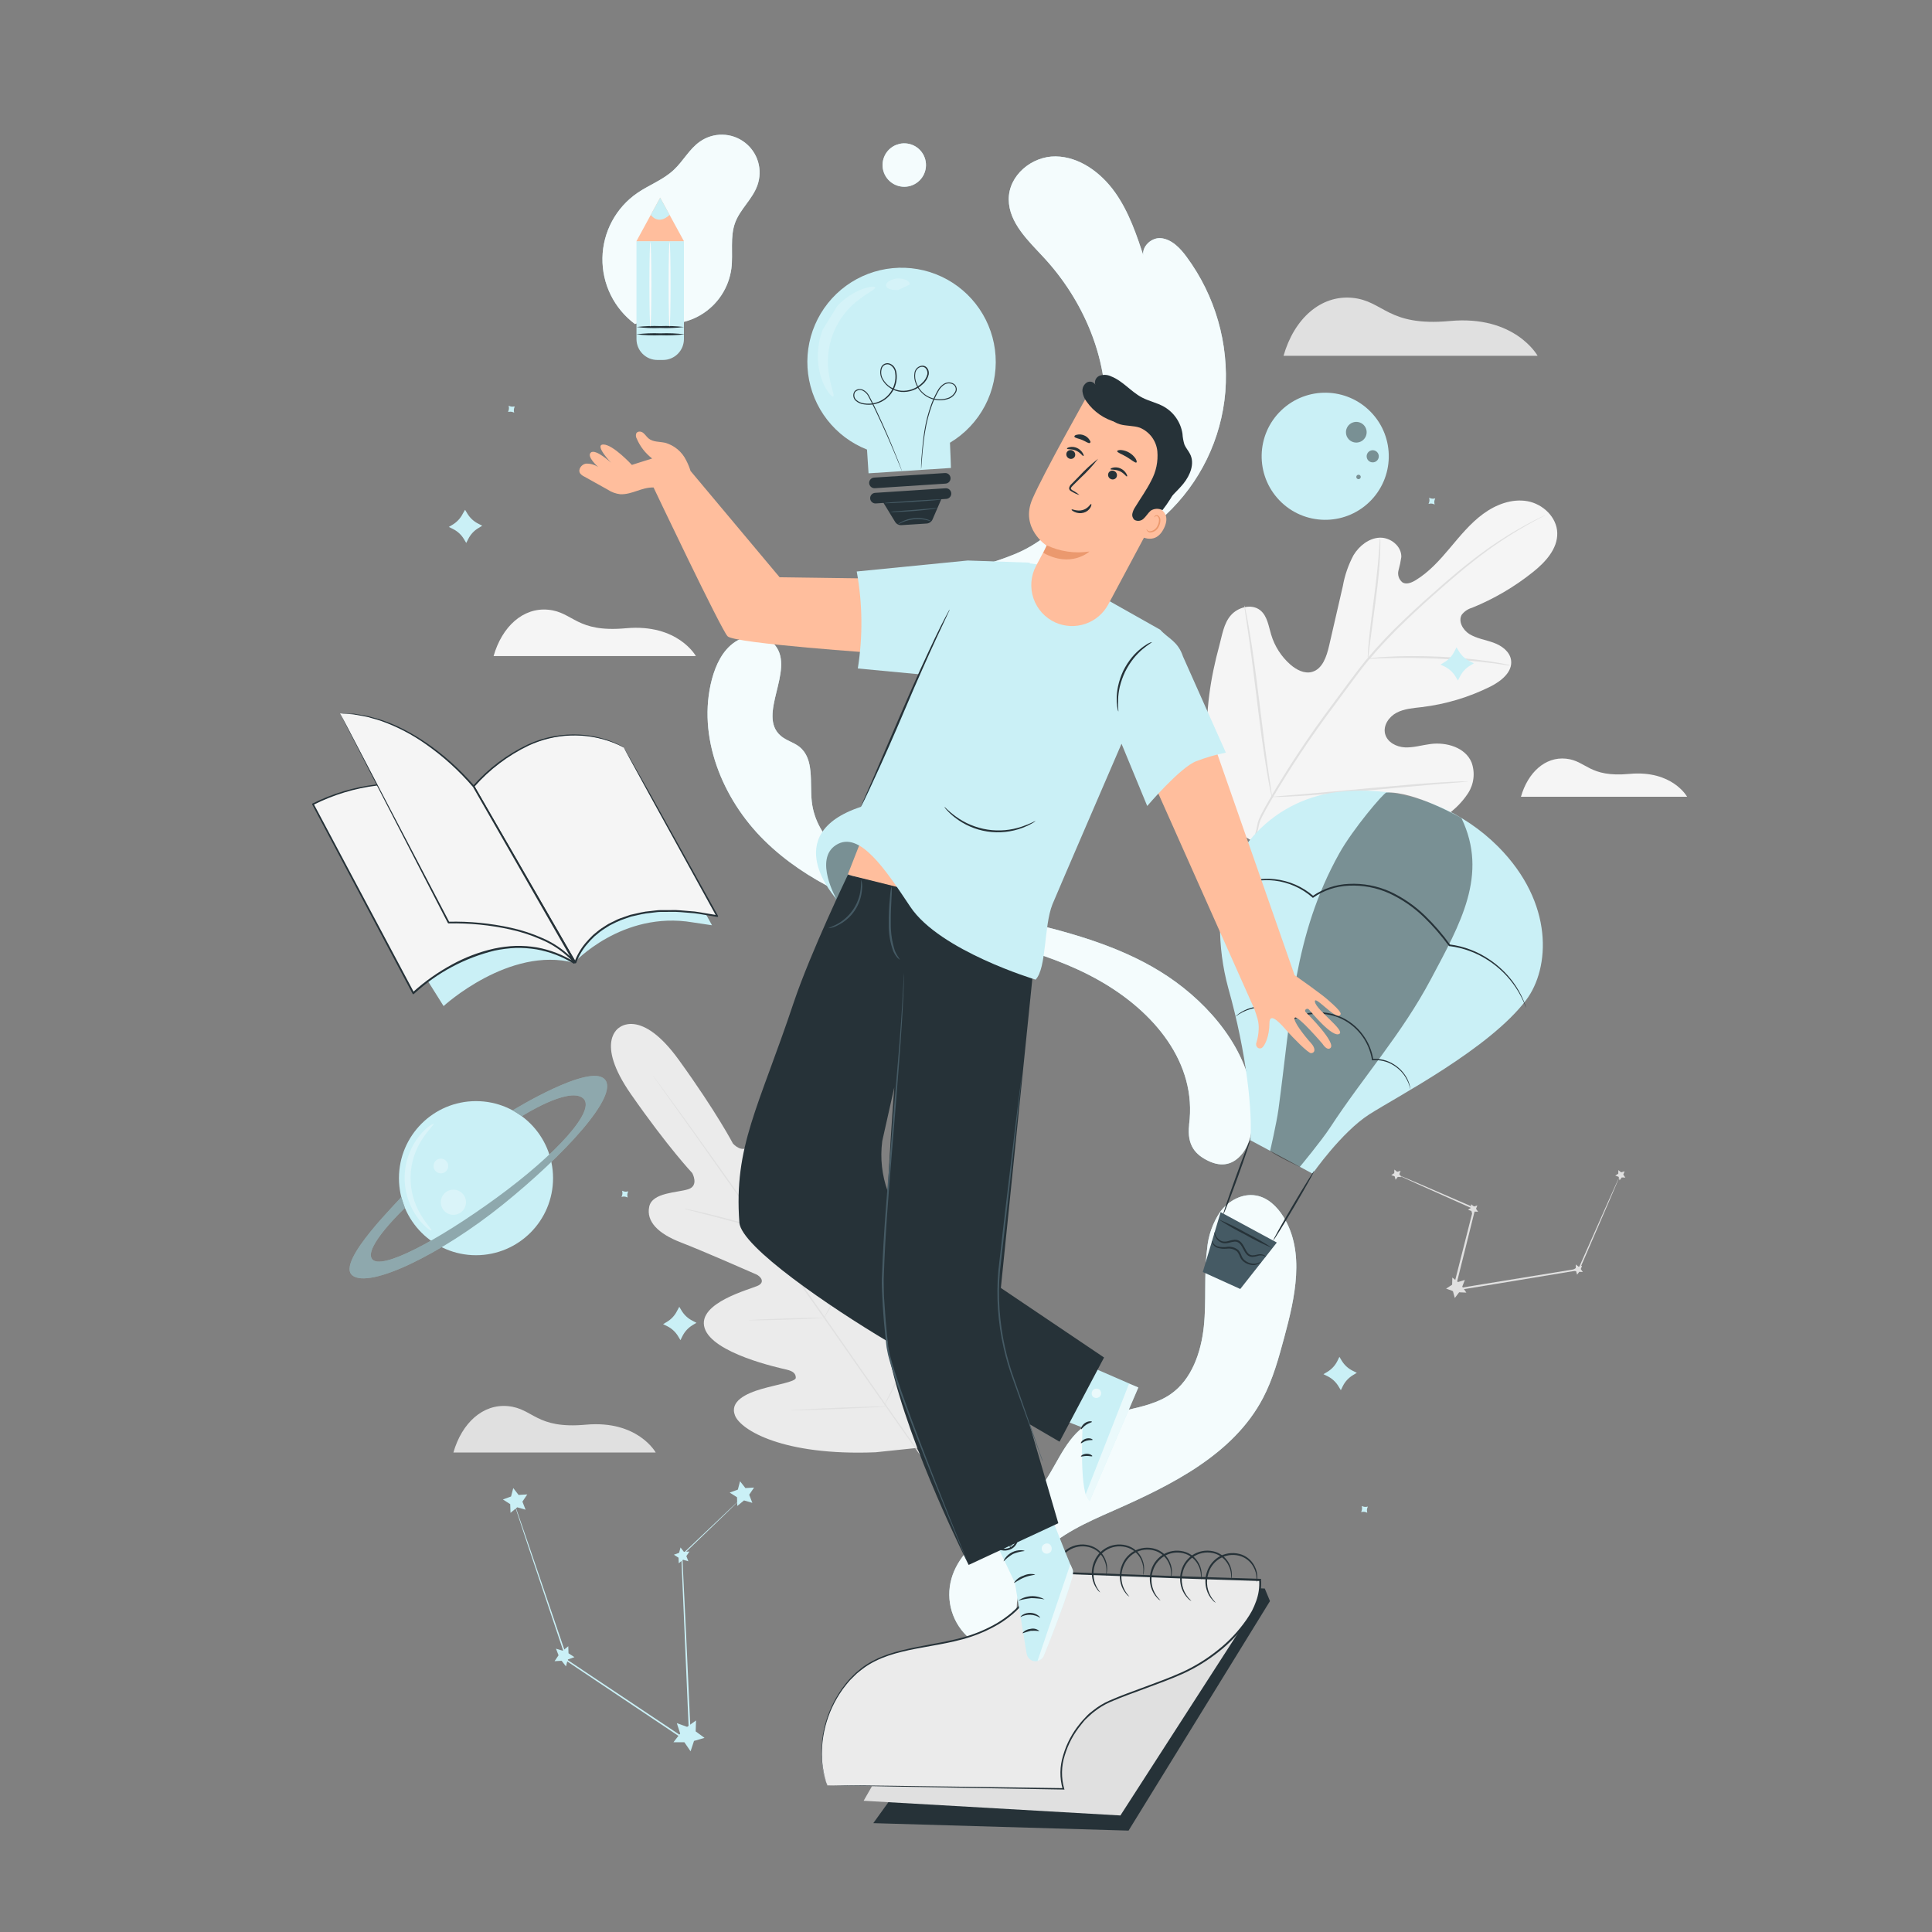 <svg width="270" height="270" viewBox="0 0 270 270" fill="none" xmlns="http://www.w3.org/2000/svg">
<rect x="0" y="0" width="270" height="270" fill="#808080" stroke="none"/>
<path d="M179.377 49.723H214.882C214.882 49.723 211.745 44.01 202.603 44.863C193.876 45.657 193.423 42.05 188.995 41.623C184.567 41.197 180.857 44.545 179.377 49.723Z" fill="#E0E0E0"/>
<path d="M86.573 143.586C86.573 143.586 83.014 145.508 88.193 152.939C93.371 160.369 96.741 163.933 96.741 163.933C96.741 163.933 97.724 165.688 96.201 166.19C94.678 166.693 91.163 166.622 90.731 168.626C90.282 170.71 91.984 172.406 95.126 173.621C98.269 174.836 105.062 177.822 105.672 178.092C106.283 178.362 106.952 179.145 105.969 179.653C104.987 180.16 97.367 182.034 98.469 185.593C99.57 189.151 108.902 191.165 109.917 191.403C110.932 191.641 111.218 192.019 111.213 192.559C111.207 193.099 108.588 193.487 106.439 194.108C104.29 194.729 101.914 195.831 102.724 197.834C103.534 199.838 109.398 203.472 122.348 202.959L128.331 202.333L130.88 196.852C135.615 184.793 134.12 178.06 132.5 176.634C130.88 175.208 129.054 177.098 127.764 178.924C126.473 180.749 125.242 183.092 124.729 182.92C124.216 182.747 123.957 182.353 124.065 181.3C124.173 180.247 125.345 170.791 122.342 168.577C119.34 166.363 115.063 172.94 114.242 173.702C113.421 174.463 112.919 173.567 112.865 172.908C112.811 172.249 112.244 164.857 112.109 161.476C111.974 158.096 110.954 155.947 108.842 155.687C106.731 155.428 105.721 158.776 104.744 160.051C103.766 161.325 102.432 159.818 102.432 159.818C102.432 159.818 100.17 155.466 94.873 148.133C89.575 140.8 86.502 143.64 86.502 143.64" fill="#EBEBEB"/>
<path d="M128.833 203.699C124.95 198.299 118.217 188.579 112.39 180.268C106.563 171.958 101.288 164.441 97.432 159.019C95.504 156.319 93.949 154.127 92.864 152.609L91.622 150.86L91.303 150.406C91.233 150.304 91.2 150.244 91.2 150.244C91.2 150.244 91.244 150.293 91.319 150.395L91.654 150.838L92.923 152.566C94.003 154.062 95.623 156.244 97.54 158.944C101.423 164.344 106.72 171.85 112.541 180.16C118.362 188.471 125.085 198.202 128.941 203.618" fill="#E0E0E0"/>
<path d="M95.645 168.928C95.79 168.934 95.935 168.954 96.077 168.988C96.352 169.036 96.746 169.117 97.238 169.225C98.215 169.436 99.554 169.765 101.018 170.154L104.798 171.164L105.943 171.466C106.086 171.491 106.225 171.532 106.358 171.59C106.213 171.589 106.068 171.57 105.926 171.536C105.651 171.488 105.257 171.407 104.765 171.293C103.793 171.072 102.454 170.753 100.985 170.338L97.205 169.355L96.061 169.058C95.917 169.034 95.777 168.99 95.645 168.928Z" fill="#E0E0E0"/>
<path d="M106.715 171.18C106.661 171.18 107.217 168.372 107.951 164.938C108.686 161.503 109.328 158.722 109.377 158.733C109.426 158.744 108.875 161.536 108.135 164.975C107.395 168.415 106.763 171.18 106.715 171.18Z" fill="#E0E0E0"/>
<path d="M115.085 184.318C115.131 184.178 115.195 184.044 115.274 183.919L115.846 182.839C116.327 181.942 116.991 180.679 117.666 179.296C118.341 177.914 118.924 176.596 119.329 175.684L119.815 174.577C119.862 174.434 119.929 174.3 120.015 174.177C119.985 174.323 119.942 174.466 119.885 174.604C119.788 174.874 119.642 175.257 119.453 175.732C119.075 176.683 118.519 177.979 117.833 179.383C117.148 180.787 116.467 182.018 115.96 182.903C115.7 183.341 115.484 183.697 115.333 183.935C115.263 184.07 115.18 184.199 115.085 184.318Z" fill="#E0E0E0"/>
<path d="M104.63 184.513C104.762 184.476 104.899 184.46 105.035 184.464L106.153 184.399C107.093 184.351 108.394 184.302 109.831 184.253C111.267 184.205 112.568 184.178 113.513 184.167H114.631C114.768 184.155 114.905 184.155 115.042 184.167C114.908 184.204 114.77 184.222 114.631 184.221L113.519 184.286C112.574 184.329 111.272 184.383 109.836 184.426C108.4 184.469 107.098 184.502 106.153 184.513H105.041C104.904 184.529 104.767 184.529 104.63 184.513Z" fill="#E0E0E0"/>
<path d="M110.543 197.1C110.72 197.06 110.902 197.041 111.083 197.041L112.514 196.954C113.718 196.889 115.387 196.808 117.228 196.733C119.07 196.657 120.738 196.603 121.943 196.571L123.374 196.538C123.553 196.524 123.734 196.524 123.914 196.538C123.736 196.573 123.555 196.593 123.374 196.598L121.943 196.684C120.738 196.749 119.07 196.83 117.228 196.906C115.387 196.981 113.718 197.035 112.514 197.068L111.083 197.1C110.904 197.115 110.723 197.115 110.543 197.1Z" fill="#E0E0E0"/>
<path d="M123.557 196.452C123.618 196.275 123.694 196.103 123.784 195.939L124.465 194.562C125.037 193.401 125.815 191.797 126.625 189.999C127.435 188.201 128.137 186.559 128.633 185.36L129.222 183.946C129.287 183.771 129.364 183.601 129.454 183.438C129.417 183.623 129.361 183.804 129.287 183.978C129.168 184.324 128.99 184.815 128.747 185.414C128.282 186.624 127.602 188.282 126.787 190.08C125.971 191.878 125.167 193.482 124.567 194.627C124.265 195.199 124.027 195.664 123.833 195.977C123.753 196.142 123.661 196.301 123.557 196.452Z" fill="#E0E0E0"/>
<path d="M173.772 116.759C167.346 109.55 167.962 99.144 170.397 90.239C170.802 88.749 171.013 87.129 172.017 85.984C173.021 84.839 174.922 84.332 176.116 85.282C177.104 86.071 177.282 87.48 177.649 88.7C178.137 90.323 179.073 91.776 180.349 92.891C181.186 93.614 182.293 94.192 183.362 93.901C184.826 93.49 185.398 91.741 185.744 90.245C186.381 87.462 187.022 84.679 187.666 81.896C187.933 80.386 188.438 78.928 189.162 77.576C189.961 76.27 191.322 75.2 192.812 75.141C194.303 75.082 195.885 76.313 195.836 77.841C195.747 78.472 195.615 79.096 195.442 79.709C195.361 80.016 195.371 80.339 195.472 80.639C195.573 80.94 195.76 81.204 196.009 81.4C196.549 81.718 197.257 81.437 197.807 81.103C199.703 79.963 201.209 78.273 202.64 76.572C204.071 74.871 205.486 73.127 207.274 71.815C209.061 70.502 211.297 69.655 213.462 70.043C215.627 70.432 217.588 72.29 217.631 74.509C217.674 76.729 215.946 78.586 214.207 79.969C211.638 82.021 208.786 83.692 205.74 84.931C205.164 85.092 204.655 85.432 204.287 85.903C203.747 86.821 204.433 88.031 205.335 88.603C206.361 89.235 207.592 89.408 208.726 89.818C209.86 90.229 210.994 91.044 211.172 92.243C211.421 93.911 209.768 95.207 208.267 95.958C205.261 97.452 202.021 98.42 198.688 98.82C197.494 98.96 196.258 99.041 195.188 99.598C194.119 100.154 193.271 101.374 193.568 102.551C193.865 103.729 195.145 104.393 196.344 104.447C197.543 104.501 198.72 104.128 199.913 103.977C202.144 103.685 204.773 104.452 205.648 106.537C205.908 107.245 205.999 108.004 205.915 108.754C205.831 109.504 205.573 110.224 205.162 110.857C204.34 112.105 203.275 113.176 202.03 114.005C197.859 117.135 192.932 119.103 187.753 119.707C182.612 120.247 178.097 119.632 173.783 116.786" fill="#F5F5F5"/>
<path d="M175.079 117.623C176.245 114.145 175.025 115.889 177.428 111.683C180.077 107.142 182.985 102.757 186.138 98.55C186.966 97.427 187.785 96.32 188.595 95.229C189.405 94.149 190.215 93.069 191.057 92.048C192.696 90.118 194.439 88.28 196.279 86.54C198.023 84.866 199.74 83.344 201.36 81.929C202.98 80.514 204.514 79.229 205.961 78.122C208.24 76.356 210.654 74.772 213.181 73.386C214.072 72.894 214.801 72.538 215.26 72.306L215.8 72.041L215.989 71.96C215.933 72.002 215.874 72.038 215.811 72.068L215.271 72.36C214.796 72.614 214.099 72.986 213.219 73.489C210.722 74.911 208.335 76.519 206.08 78.3C204.644 79.418 203.121 80.708 201.512 82.123C199.902 83.538 198.196 85.072 196.457 86.746C194.631 88.484 192.899 90.319 191.268 92.243C190.425 93.247 189.648 94.322 188.822 95.412L186.365 98.734C183.223 102.927 180.317 107.291 177.66 111.807C175.251 116.003 176.461 114.232 175.273 117.688" fill="#E0E0E0"/>
<path d="M191.16 92.059C191.138 91.837 191.138 91.612 191.16 91.39C191.16 90.958 191.23 90.31 191.3 89.57C191.441 88.031 191.711 85.919 192.013 83.592C192.315 81.265 192.553 79.153 192.667 77.62C192.726 76.853 192.769 76.237 192.796 75.805C192.794 75.582 192.818 75.359 192.866 75.141C192.902 75.362 192.914 75.587 192.904 75.811C192.904 76.237 192.904 76.891 192.866 77.63C192.802 79.175 192.596 81.297 192.289 83.63C191.981 85.963 191.711 88.004 191.5 89.57C191.408 90.288 191.333 90.893 191.273 91.379C191.261 91.609 191.223 91.837 191.16 92.059Z" fill="#E0E0E0"/>
<path d="M211.14 93.015C210.877 93.013 210.614 92.984 210.357 92.929C209.855 92.853 209.126 92.745 208.224 92.637C206.426 92.41 203.904 92.189 201.161 92.059C198.418 91.93 195.885 91.93 194.065 91.978C193.158 91.978 192.445 92.032 191.905 92.054C191.641 92.076 191.375 92.076 191.111 92.054C191.37 91.99 191.634 91.95 191.9 91.935C192.407 91.881 193.142 91.816 194.06 91.773C195.88 91.67 198.38 91.643 201.177 91.773C203.546 91.876 205.909 92.097 208.256 92.437C209.153 92.572 209.876 92.713 210.379 92.815C210.638 92.857 210.893 92.924 211.14 93.015Z" fill="#E0E0E0"/>
<path d="M177.746 111.38C177.707 111.297 177.681 111.207 177.671 111.116C177.628 110.905 177.574 110.651 177.503 110.344C177.368 109.674 177.19 108.724 176.99 107.492C176.585 105.079 176.132 101.725 175.678 98.015C175.225 94.305 174.803 90.952 174.452 88.533C174.28 87.356 174.134 86.373 174.026 85.671C173.983 85.358 173.945 85.099 173.912 84.888C173.904 84.796 173.904 84.704 173.912 84.612C173.951 84.697 173.979 84.786 173.993 84.877L174.155 85.649C174.296 86.319 174.469 87.269 174.668 88.501C175.073 90.914 175.527 94.268 175.981 97.978C176.434 101.687 176.855 105.041 177.206 107.46C177.385 108.637 177.525 109.62 177.633 110.327C177.682 110.635 177.714 110.894 177.746 111.105C177.758 111.196 177.758 111.289 177.746 111.38Z" fill="#E0E0E0"/>
<path d="M205.162 109.204C205.073 109.233 204.98 109.247 204.887 109.247L204.087 109.323L201.15 109.561C198.671 109.76 195.248 110.101 191.468 110.435C187.688 110.77 184.253 111.078 181.748 111.229C180.506 111.305 179.501 111.353 178.805 111.375H178.005C177.912 111.389 177.818 111.389 177.725 111.375C177.814 111.349 177.907 111.335 178 111.332L178.799 111.256L181.737 111.019C184.215 110.819 187.639 110.479 191.419 110.144C195.199 109.809 198.628 109.501 201.139 109.355C202.386 109.28 203.391 109.226 204.087 109.204H204.887C204.978 109.193 205.071 109.193 205.162 109.204Z" fill="#E0E0E0"/>
<path d="M226.427 164.16C226.408 164.248 226.379 164.333 226.341 164.414L226.044 165.132C225.769 165.78 225.38 166.693 224.894 167.832L220.73 177.46L220.703 177.514H220.644L207.565 179.674L203.18 180.392L202.981 180.425L203.029 180.23C204.109 176.024 205.076 172.13 205.913 168.863L205.972 168.988L198.288 165.553L196.166 164.587L195.626 164.327C195.561 164.3 195.499 164.266 195.442 164.225L195.637 164.295L196.204 164.527L198.364 165.44L206.086 168.788L206.172 168.826V168.912C205.351 172.206 204.385 176.083 203.337 180.295L203.186 180.133L207.571 179.41L220.655 177.282L220.563 177.352L224.813 167.767C225.326 166.622 225.736 165.715 226.028 165.067L226.352 164.36C226.373 164.292 226.398 164.225 226.427 164.16Z" fill="#E0E0E0"/>
<path d="M204.714 178.875L204.352 179.815L204.925 180.646L203.92 180.598L203.31 181.397L203.045 180.425L202.095 180.09L202.937 179.539L202.964 178.535L203.747 179.167L204.714 178.875Z" fill="#E0E0E0"/>
<path d="M195.734 163.62L195.556 164.09L195.836 164.5L195.34 164.473L195.037 164.873L194.902 164.392L194.432 164.225L194.848 163.949L194.864 163.447L195.253 163.76L195.734 163.62Z" fill="#E0E0E0"/>
<path d="M221.098 176.882L220.919 177.352L221.2 177.763L220.703 177.741L220.401 178.141L220.266 177.655L219.796 177.493L220.212 177.217L220.223 176.715L220.617 177.028L221.098 176.882Z" fill="#E0E0E0"/>
<path d="M206.458 168.464L206.28 168.928L206.566 169.344L206.064 169.317L205.762 169.717L205.632 169.231L205.157 169.069L205.578 168.793L205.589 168.291L205.978 168.604L206.458 168.464Z" fill="#E0E0E0"/>
<path d="M227.037 163.69L226.859 164.16L227.145 164.57L226.643 164.549L226.341 164.948L226.211 164.462L225.736 164.295L226.157 164.025L226.168 163.523L226.557 163.836L227.037 163.69Z" fill="#E0E0E0"/>
<path d="M63.364 202.991H91.638C91.638 202.991 89.138 198.439 81.859 199.103C74.909 199.735 74.558 196.862 71.021 196.511C67.484 196.16 64.546 198.866 63.364 202.991Z" fill="#E0E0E0"/>
<path d="M68.98 91.686H97.249C97.249 91.686 94.748 87.14 87.469 87.799C80.525 88.436 80.168 85.563 76.637 85.212C73.105 84.861 70.157 87.566 68.98 91.686Z" fill="#F5F5F5"/>
<path d="M212.555 111.348H235.775C235.775 111.348 233.723 107.611 227.745 108.151C222.032 108.691 221.74 106.315 218.84 106.024C215.94 105.732 213.521 107.962 212.555 111.348Z" fill="#F5F5F5"/>
<path d="M166.174 157.189C167.33 148.489 161.212 141.307 153.565 136.993C145.919 132.678 137.047 131.22 128.601 128.833C120.636 126.571 112.714 123.266 106.818 117.455C100.921 111.645 97.378 102.913 99.495 94.91C100.035 92.902 100.98 90.882 102.708 89.721C104.436 88.56 107.066 88.592 108.357 90.223C111.1 93.701 105.754 99.943 109.102 102.827C109.869 103.496 110.927 103.739 111.721 104.371C113.832 106.061 113.152 109.339 113.449 112.028C114.037 117.347 119.027 121.041 123.925 123.196C130.486 126.079 137.592 127.435 144.547 129.136C151.503 130.837 158.528 133.002 164.322 137.236C170.116 141.469 175.155 148.036 175.122 155.212C175.122 157.216 174.858 159.678 173.599 161.233C172.341 162.788 170.743 163.118 168.928 162.265C167.114 161.411 165.85 160.105 166.185 157.199" fill="#CAF0F6"/>
<g opacity="0.8">
<path d="M166.174 157.189C167.33 148.489 161.212 141.307 153.565 136.993C145.919 132.678 137.047 131.22 128.601 128.833C120.636 126.571 112.714 123.266 106.818 117.455C100.921 111.645 97.378 102.913 99.495 94.91C100.035 92.902 100.98 90.882 102.708 89.721C104.436 88.56 107.066 88.592 108.357 90.223C111.1 93.701 105.754 99.943 109.102 102.827C109.869 103.496 110.927 103.739 111.721 104.371C113.832 106.061 113.152 109.339 113.449 112.028C114.037 117.347 119.027 121.041 123.925 123.196C130.486 126.079 137.592 127.435 144.547 129.136C151.503 130.837 158.528 133.002 164.322 137.236C170.116 141.469 175.155 148.036 175.122 155.212C175.122 157.216 174.858 159.678 173.599 161.233C172.341 162.788 170.743 163.118 168.928 162.265C167.114 161.411 165.85 160.105 166.185 157.199" fill="white"/>
</g>
<path d="M129.184 88.02C128.909 84.78 131.312 81.988 134.044 80.487C136.777 78.986 139.909 78.37 142.722 77.037C149.715 73.721 154.159 65.918 154.489 57.92C154.818 49.923 151.346 41.92 145.924 36.045C143.716 33.658 141.005 31.153 140.972 27.896C140.94 24.494 144.212 21.816 147.528 21.859C150.844 21.902 153.857 24.111 155.828 26.881C157.799 29.651 158.884 32.94 159.948 36.18C159.192 34.819 160.742 33.14 162.243 33.286C163.744 33.431 164.943 34.679 165.845 35.921C169.84 41.345 171.756 48.023 171.245 54.74C170.704 61.332 167.718 67.484 162.875 71.987C157.545 76.847 150.498 79.121 143.662 81.281L129.4 85.779" fill="#CAF0F6"/>
<g opacity="0.8">
<path d="M129.184 88.02C128.909 84.78 131.312 81.988 134.044 80.487C136.777 78.986 139.909 78.37 142.722 77.037C149.715 73.721 154.159 65.918 154.489 57.92C154.818 49.923 151.346 41.92 145.924 36.045C143.716 33.658 141.005 31.153 140.972 27.896C140.94 24.494 144.212 21.816 147.528 21.859C150.844 21.902 153.857 24.111 155.828 26.881C157.799 29.651 158.884 32.94 159.948 36.18C159.192 34.819 160.742 33.14 162.243 33.286C163.744 33.431 164.943 34.679 165.845 35.921C169.84 41.345 171.756 48.023 171.245 54.74C170.704 61.332 167.718 67.484 162.875 71.987C157.545 76.847 150.498 79.121 143.662 81.281L129.4 85.779" fill="white"/>
</g>
<path d="M125.215 20.261C124.492 20.559 123.912 21.125 123.596 21.841C123.28 22.557 123.253 23.367 123.52 24.102C123.787 24.837 124.328 25.441 125.029 25.788C125.731 26.134 126.539 26.196 127.285 25.961C128.031 25.726 128.658 25.211 129.034 24.525C129.41 23.839 129.507 23.035 129.304 22.279C129.101 21.524 128.614 20.876 127.945 20.47C127.275 20.065 126.476 19.934 125.712 20.104" fill="#CAF0F6"/>
<g opacity="0.8">
<path d="M125.215 20.261C124.492 20.559 123.912 21.125 123.596 21.841C123.28 22.557 123.253 23.367 123.52 24.102C123.787 24.837 124.328 25.441 125.029 25.788C125.731 26.134 126.539 26.196 127.285 25.961C128.031 25.726 128.658 25.211 129.034 24.525C129.41 23.839 129.507 23.035 129.304 22.279C129.101 21.524 128.614 20.876 127.945 20.47C127.275 20.065 126.476 19.934 125.712 20.104" fill="white"/>
</g>
<path d="M142.803 228.334C141.053 224.71 142.582 220.19 145.368 217.285C148.154 214.38 151.956 212.722 155.628 211.102C163.76 207.517 172.368 203.251 176.499 195.388C177.892 192.737 178.686 189.821 179.469 186.926C180.986 181.332 182.412 174.976 179.361 170.046C178.481 168.626 177.163 167.346 175.522 167.076C173.648 166.741 171.742 167.773 170.575 169.279C169.494 170.853 168.844 172.684 168.691 174.587C168.237 178.168 168.615 181.813 168.237 185.387C167.859 188.962 166.558 192.78 163.62 194.821C160.018 197.332 154.883 196.771 151.389 199.422C148.565 201.582 147.49 205.276 145.287 208.062C143.429 210.389 140.832 211.977 138.456 213.77C136.08 215.563 133.78 217.744 132.97 220.612C132.545 222.11 132.561 223.7 133.016 225.19C133.472 226.68 134.348 228.007 135.538 229.011C136.729 230.016 138.184 230.656 139.729 230.855C141.274 231.054 142.844 230.803 144.25 230.132" fill="#CAF0F6"/>
<g opacity="0.8">
<path d="M142.803 228.334C141.053 224.71 142.582 220.19 145.368 217.285C148.154 214.38 151.956 212.722 155.628 211.102C163.76 207.517 172.368 203.251 176.499 195.388C177.892 192.737 178.686 189.821 179.469 186.926C180.986 181.332 182.412 174.976 179.361 170.046C178.481 168.626 177.163 167.346 175.522 167.076C173.648 166.741 171.742 167.773 170.575 169.279C169.494 170.853 168.844 172.684 168.691 174.587C168.237 178.168 168.615 181.813 168.237 185.387C167.859 188.962 166.558 192.78 163.62 194.821C160.018 197.332 154.883 196.771 151.389 199.422C148.565 201.582 147.49 205.276 145.287 208.062C143.429 210.389 140.832 211.977 138.456 213.77C136.08 215.563 133.78 217.744 132.97 220.612C132.545 222.11 132.561 223.7 133.016 225.19C133.472 226.68 134.348 228.007 135.538 229.011C136.729 230.016 138.184 230.656 139.729 230.855C141.274 231.054 142.844 230.803 144.25 230.132" fill="white"/>
</g>
<path d="M88.738 45.284C87.3 44.217 86.138 42.822 85.347 41.215C84.557 39.608 84.161 37.836 84.193 36.045C84.224 34.255 84.683 32.498 85.53 30.92C86.376 29.342 87.588 27.989 89.062 26.973C90.725 25.834 92.691 25.132 94.171 23.733C95.483 22.513 96.331 20.822 97.805 19.796C98.725 19.144 99.829 18.803 100.957 18.822C102.085 18.841 103.177 19.221 104.074 19.904C104.971 20.588 105.626 21.54 105.944 22.622C106.261 23.704 106.225 24.86 105.84 25.92C105.165 27.815 103.464 29.203 102.751 31.082C101.984 33.113 102.481 35.402 102.211 37.53C102.034 38.855 101.562 40.123 100.828 41.24C100.095 42.357 99.12 43.294 97.974 43.983C96.829 44.672 95.544 45.094 94.213 45.218C92.882 45.343 91.541 45.166 90.288 44.701" fill="#CAF0F6"/>
<g opacity="0.8">
<path d="M88.738 45.284C87.3 44.217 86.138 42.822 85.347 41.215C84.557 39.608 84.161 37.836 84.193 36.045C84.224 34.255 84.683 32.498 85.53 30.92C86.376 29.342 87.588 27.989 89.062 26.973C90.725 25.834 92.691 25.132 94.171 23.733C95.483 22.513 96.331 20.822 97.805 19.796C98.725 19.144 99.829 18.803 100.957 18.822C102.085 18.841 103.177 19.221 104.074 19.904C104.971 20.588 105.626 21.54 105.944 22.622C106.261 23.704 106.225 24.86 105.84 25.92C105.165 27.815 103.464 29.203 102.751 31.082C101.984 33.113 102.481 35.402 102.211 37.53C102.034 38.855 101.562 40.123 100.828 41.24C100.095 42.357 99.12 43.294 97.974 43.983C96.829 44.672 95.544 45.094 94.213 45.218C92.882 45.343 91.541 45.166 90.288 44.701" fill="white"/>
</g>
<path d="M88.943 33.707H95.58V47.385C95.58 47.769 95.504 48.148 95.358 48.503C95.211 48.857 94.996 49.179 94.724 49.451C94.453 49.722 94.131 49.937 93.776 50.084C93.422 50.231 93.042 50.306 92.659 50.306H91.87C91.095 50.306 90.352 49.999 89.804 49.451C89.257 48.903 88.949 48.16 88.949 47.385V33.707H88.943Z" fill="#CAF0F6"/>
<path d="M88.943 33.707L92.259 27.621L95.58 33.707H88.943Z" fill="#FFBE9D"/>
<path d="M90.947 30.029C90.947 30.029 91.957 31.547 93.577 30.029L92.264 27.621L90.947 30.029Z" fill="#CAF0F6"/>
<path d="M95.672 46.721C94.552 46.856 93.424 46.901 92.297 46.856C91.172 46.901 90.045 46.856 88.927 46.721C90.045 46.586 91.172 46.54 92.297 46.586C93.424 46.54 94.552 46.586 95.672 46.721Z" fill="#263238"/>
<path d="M95.58 45.7C94.484 45.836 93.379 45.881 92.275 45.835C91.172 45.881 90.067 45.836 88.971 45.7C90.067 45.572 91.172 45.529 92.275 45.571C93.379 45.529 94.484 45.572 95.58 45.7Z" fill="#263238"/>
<path d="M90.893 33.804C90.963 33.804 91.028 36.45 91.028 39.717C91.028 42.984 90.963 45.657 90.893 45.657C90.823 45.657 90.758 43.006 90.758 39.717C90.758 36.428 90.817 33.804 90.893 33.804Z" fill="#FAFAFA"/>
<path d="M93.577 33.804C93.652 33.804 93.712 36.45 93.712 39.717C93.712 42.984 93.652 45.657 93.577 45.657C93.501 45.657 93.442 43.006 93.442 39.717C93.442 36.428 93.501 33.804 93.577 33.804Z" fill="#FAFAFA"/>
<path d="M146.604 220.709L176.753 221.999L177.482 223.754L157.718 255.83L122.045 254.788L146.604 220.709Z" fill="#263238"/>
<path d="M120.695 251.662L156.578 253.714L175.327 224.624L162.162 225.693L128.849 237.422L120.695 251.662Z" fill="#E0E0E0"/>
<path d="M115.652 249.507L148.592 250.047C147.226 245.83 150.449 239.895 154.883 237.897C157.82 236.574 163.345 234.857 166.196 233.393C171.596 230.612 176.51 225.353 176.083 220.833L162.54 220.385L145.26 219.715C143.813 224.003 140.724 226.805 136.026 228.496C131.825 230.008 127.04 230.002 122.936 231.736C116.338 234.5 113.168 243.459 115.625 249.523" fill="#EBEBEB"/>
<path d="M115.652 249.507C115.652 249.507 115.619 249.437 115.571 249.291L115.344 248.659C115.224 248.306 115.13 247.946 115.063 247.579C114.953 247.085 114.877 246.583 114.836 246.078C114.731 244.676 114.818 243.266 115.095 241.888C115.479 240.031 116.196 238.26 117.212 236.66C117.499 236.198 117.814 235.754 118.157 235.332C118.335 235.121 118.508 234.889 118.697 234.684L119.307 234.063C119.512 233.85 119.732 233.653 119.966 233.474C120.198 233.285 120.425 233.086 120.674 232.907C121.188 232.545 121.73 232.224 122.294 231.946C124.578 230.796 127.305 230.326 130.145 229.786C131.571 229.527 133.04 229.246 134.508 228.852C136.02 228.438 137.478 227.851 138.855 227.102C139.567 226.717 140.244 226.273 140.88 225.774C141.536 225.27 142.139 224.7 142.679 224.073C143.797 222.78 144.649 221.279 145.184 219.656L145.217 219.564H145.308L159.699 220.104C164.694 220.298 169.862 220.433 175.154 220.612L176.115 220.644H176.234V220.763C176.307 221.797 176.159 222.835 175.802 223.808C175.632 224.289 175.43 224.758 175.197 225.212C174.959 225.659 174.696 226.091 174.409 226.508C173.27 228.143 171.895 229.599 170.327 230.828C168.811 232.035 167.156 233.056 165.396 233.869C163.658 234.652 161.897 235.289 160.175 235.926C158.452 236.563 156.746 237.168 155.131 237.87C154.336 238.222 153.59 238.676 152.912 239.22C152.561 239.468 152.269 239.787 151.95 240.062C151.632 240.338 151.356 240.673 151.103 241.013C150.051 242.283 149.267 243.752 148.797 245.333C148.32 246.829 148.292 248.432 148.716 249.944L148.764 250.09H148.613L124.643 249.669L117.995 249.534L116.256 249.485H115.657C115.657 249.485 115.862 249.485 116.256 249.485H118.001L124.648 249.561L148.613 249.896L148.511 250.036C148.067 248.483 148.092 246.834 148.581 245.295C149.051 243.678 149.847 242.175 150.919 240.878C151.173 240.532 151.491 240.235 151.778 239.911C152.064 239.587 152.404 239.301 152.76 239.042C153.452 238.484 154.215 238.021 155.028 237.665C156.648 236.952 158.366 236.342 160.088 235.705C161.811 235.067 163.566 234.425 165.288 233.647C167.024 232.843 168.656 231.831 170.148 230.634C171.696 229.424 173.053 227.99 174.177 226.379C174.459 225.975 174.72 225.557 174.96 225.126C175.186 224.684 175.382 224.228 175.548 223.76C175.893 222.823 176.036 221.824 175.97 220.828L176.099 220.946L175.133 220.919C169.841 220.741 164.673 220.601 159.683 220.379L145.287 219.839L145.411 219.753C144.86 221.405 143.99 222.933 142.851 224.251C142.3 224.888 141.685 225.468 141.015 225.979C140.369 226.487 139.678 226.937 138.953 227.324C137.561 228.08 136.086 228.671 134.557 229.084C133.072 229.489 131.598 229.759 130.172 230.013C127.332 230.521 124.616 230.996 122.364 232.119C121.813 232.39 121.284 232.704 120.782 233.059C120.533 233.231 120.312 233.431 120.08 233.599C119.847 233.776 119.629 233.971 119.426 234.182L118.8 234.803C118.605 235.008 118.438 235.235 118.26 235.445C117.916 235.859 117.6 236.296 117.315 236.752C116.299 238.333 115.579 240.086 115.193 241.925C114.903 243.291 114.803 244.69 114.896 246.083C114.928 246.586 114.996 247.086 115.101 247.579C115.161 247.945 115.248 248.306 115.36 248.659C115.452 248.94 115.517 249.151 115.565 249.302C115.614 249.453 115.652 249.507 115.652 249.507Z" fill="#263238"/>
<path d="M154.543 220.25C154.543 220.25 154.586 220.039 154.618 219.661C154.658 219.13 154.569 218.596 154.359 218.106C154.065 217.375 153.511 216.779 152.804 216.432C152.37 216.23 151.901 216.118 151.423 216.101C150.945 216.084 150.469 216.164 150.022 216.335C149.576 216.507 149.168 216.766 148.824 217.098C148.48 217.43 148.206 217.828 148.019 218.268C147.689 218.985 147.578 219.783 147.701 220.563C147.779 221.088 147.963 221.591 148.241 222.043C148.446 222.367 148.597 222.518 148.581 222.534C148.414 222.419 148.271 222.272 148.16 222.102C147.825 221.658 147.598 221.142 147.496 220.595C147.335 219.776 147.431 218.928 147.771 218.165C147.968 217.692 148.26 217.264 148.628 216.908C148.996 216.551 149.432 216.272 149.911 216.09C150.39 215.907 150.901 215.823 151.413 215.844C151.925 215.865 152.428 215.99 152.89 216.211C153.642 216.592 154.221 217.244 154.51 218.036C154.712 218.55 154.775 219.109 154.694 219.656C154.672 219.805 154.636 219.951 154.586 220.093C154.575 220.207 154.553 220.25 154.543 220.25Z" fill="#263238"/>
<path d="M159.71 220.25C159.683 220.25 159.754 220.039 159.786 219.661C159.823 219.13 159.734 218.597 159.527 218.106C159.23 217.375 158.674 216.779 157.966 216.432C157.533 216.231 157.063 216.119 156.585 216.103C156.108 216.087 155.632 216.166 155.185 216.338C154.739 216.509 154.332 216.768 153.988 217.1C153.644 217.431 153.369 217.829 153.182 218.268C152.852 218.985 152.743 219.784 152.869 220.563C152.944 221.088 153.128 221.592 153.409 222.043C153.614 222.367 153.765 222.518 153.749 222.534C153.577 222.422 153.432 222.275 153.322 222.102C152.99 221.656 152.763 221.141 152.658 220.595C152.502 219.776 152.6 218.928 152.939 218.165C153.136 217.693 153.427 217.266 153.795 216.909C154.162 216.553 154.599 216.275 155.077 216.092C155.555 215.909 156.065 215.826 156.577 215.846C157.088 215.866 157.59 215.99 158.053 216.211C158.804 216.592 159.383 217.244 159.673 218.036C159.873 218.551 159.938 219.109 159.862 219.656C159.841 219.806 159.803 219.952 159.748 220.093C159.747 220.148 159.734 220.201 159.71 220.25Z" fill="#263238"/>
<path d="M163.62 220.52C163.62 220.52 163.652 220.304 163.663 219.926C163.672 219.393 163.553 218.865 163.318 218.387C162.98 217.676 162.391 217.114 161.665 216.81C161.222 216.635 160.748 216.549 160.272 216.558C159.795 216.568 159.326 216.672 158.89 216.864C158.012 217.266 157.33 218 156.994 218.905C156.705 219.64 156.639 220.444 156.805 221.216C156.919 221.738 157.14 222.231 157.453 222.664C157.675 222.971 157.837 223.117 157.82 223.133C157.644 223.031 157.491 222.893 157.372 222.728C157.013 222.303 156.756 221.8 156.622 221.26C156.419 220.451 156.468 219.599 156.762 218.819C156.932 218.335 157.199 217.892 157.546 217.515C157.893 217.138 158.314 216.835 158.781 216.625C159.249 216.416 159.754 216.303 160.267 216.295C160.779 216.287 161.288 216.383 161.762 216.578C162.535 216.915 163.15 217.532 163.485 218.306C163.72 218.812 163.817 219.371 163.766 219.926C163.754 220.076 163.725 220.225 163.679 220.369C163.663 220.471 163.62 220.52 163.62 220.52Z" fill="#263238"/>
<path d="M167.837 220.757C167.837 220.757 167.837 220.541 167.837 220.163C167.82 219.631 167.673 219.11 167.411 218.646C167.037 217.952 166.42 217.421 165.677 217.156C165.225 217.003 164.746 216.942 164.27 216.978C163.794 217.014 163.329 217.145 162.905 217.363C162.48 217.582 162.104 217.884 161.798 218.251C161.492 218.617 161.263 219.042 161.125 219.499C160.874 220.248 160.851 221.054 161.06 221.816C161.203 222.332 161.449 222.813 161.784 223.231C162.021 223.522 162.189 223.657 162.173 223.679C161.992 223.584 161.832 223.454 161.703 223.295C161.323 222.889 161.041 222.401 160.877 221.87C160.628 221.073 160.628 220.22 160.877 219.424C161.022 218.933 161.265 218.476 161.591 218.081C161.917 217.686 162.318 217.36 162.772 217.123C163.229 216.889 163.729 216.751 164.242 216.716C164.754 216.682 165.269 216.752 165.753 216.923C166.539 217.217 167.187 217.795 167.567 218.543C167.829 219.042 167.954 219.601 167.929 220.163C167.924 220.313 167.904 220.461 167.87 220.606C167.864 220.709 167.848 220.757 167.837 220.757Z" fill="#263238"/>
<path d="M172.049 220.66C172.049 220.66 172.049 220.444 172.049 220.066C172.017 219.533 171.855 219.017 171.58 218.56C171.186 217.878 170.556 217.364 169.808 217.118C169.351 216.977 168.871 216.929 168.395 216.977C167.919 217.026 167.458 217.17 167.039 217.401C166.62 217.632 166.252 217.945 165.957 218.321C165.662 218.697 165.446 219.129 165.321 219.591C165.127 220.224 165.095 220.895 165.228 221.543C165.361 222.191 165.655 222.796 166.082 223.301C166.331 223.587 166.504 223.717 166.487 223.733C166.302 223.649 166.138 223.526 166.007 223.371C165.618 222.973 165.323 222.494 165.143 221.967C164.874 221.177 164.853 220.323 165.083 219.521C165.216 219.026 165.446 218.563 165.761 218.159C166.075 217.754 166.467 217.417 166.914 217.166C167.364 216.921 167.86 216.769 168.37 216.721C168.881 216.672 169.396 216.729 169.884 216.886C170.681 217.159 171.346 217.722 171.747 218.462C172.023 218.957 172.163 219.516 172.152 220.082C172.152 220.233 172.135 220.383 172.103 220.531C172.076 220.606 172.06 220.66 172.049 220.66Z" fill="#263238"/>
<path d="M175.603 221.13C175.603 221.13 175.603 220.914 175.603 220.536C175.591 220.003 175.45 219.48 175.192 219.013C174.826 218.318 174.216 217.782 173.48 217.507C173.03 217.348 172.552 217.281 172.075 217.311C171.598 217.34 171.132 217.466 170.705 217.679C170.277 217.893 169.897 218.191 169.588 218.554C169.278 218.918 169.044 219.34 168.901 219.796C168.683 220.421 168.625 221.089 168.732 221.742C168.838 222.395 169.106 223.01 169.511 223.533C169.749 223.83 169.911 223.965 169.9 223.987C169.72 223.891 169.562 223.758 169.436 223.598C169.058 223.188 168.781 222.696 168.626 222.161C168.388 221.361 168.401 220.507 168.664 219.715C168.815 219.226 169.063 218.772 169.393 218.381C169.724 217.989 170.129 217.668 170.586 217.436C171.046 217.208 171.547 217.077 172.06 217.049C172.572 217.021 173.085 217.098 173.567 217.274C174.353 217.577 174.994 218.168 175.359 218.927C175.616 219.427 175.736 219.986 175.705 220.547C175.699 220.696 175.677 220.845 175.64 220.99C175.63 221.081 175.613 221.135 175.603 221.13Z" fill="#263238"/>
<path d="M191.16 110.511C189.669 110.466 188.176 110.535 186.694 110.716C182.2 111.295 178.072 113.496 175.088 116.907C172.104 120.318 170.47 124.701 170.494 129.233C170.478 132.214 170.865 135.184 171.645 138.062C174.242 147.274 175.041 155.39 174.744 159.349L183.438 164.02C183.438 164.02 187.461 158.236 191.349 155.741C195.237 153.247 208.176 146.561 213.3 139.73C216.6 135.313 217.237 126.23 209.364 118.314C204.521 113.475 198.004 110.681 191.16 110.511Z" fill="#CAF0F6"/>
<path d="M170.586 169.403L178.438 173.648L173.329 180.139L168.091 177.763L170.586 169.403Z" fill="#455A64"/>
<path d="M170.969 169.668C170.899 169.641 171.677 167.308 172.708 164.462C173.74 161.617 174.631 159.322 174.701 159.349C174.771 159.376 173.993 161.703 172.962 164.554C171.931 167.405 171.04 169.69 170.969 169.668Z" fill="#263238"/>
<path d="M177.946 173.34C177.881 173.302 179.113 171.099 180.689 168.421C182.266 165.742 183.6 163.62 183.67 163.62C183.74 163.62 182.504 165.861 180.922 168.54C179.339 171.218 178.006 173.367 177.946 173.34Z" fill="#263238"/>
<g opacity="0.4">
<path d="M193.752 110.759C193.401 110.759 189.081 115.835 187.169 119.259C180.738 130.777 180.446 141.982 178.664 155.05C178.411 156.919 177.482 160.942 177.498 160.85C178.448 161.595 181.645 163.08 181.645 163.08C181.645 163.08 184.664 159.44 185.863 157.61C190.658 150.282 195.869 144.563 199.978 136.825C204.088 129.087 208.04 122.245 204.239 114.329C204.239 114.329 197.64 110.538 193.752 110.759Z" fill="black"/>
</g>
<path d="M213.3 140.886C213.255 140.807 213.217 140.724 213.187 140.638C213.117 140.476 213.03 140.222 212.884 139.909C212.477 139.002 211.968 138.145 211.367 137.354C210.444 136.133 209.317 135.081 208.035 134.244C206.393 133.156 204.52 132.462 202.565 132.219H202.5L202.468 132.176C201.418 130.734 200.246 129.386 198.963 128.147C197.559 126.793 195.941 125.68 194.173 124.853C192.397 124.05 190.456 123.68 188.509 123.773C186.735 123.843 185.017 124.416 183.557 125.426L183.476 125.48L183.406 125.415C181.921 124.113 180.075 123.293 178.114 123.066C176.59 122.893 175.047 123.089 173.616 123.638C172.688 123.993 171.819 124.483 171.034 125.091C170.764 125.307 170.559 125.48 170.43 125.599C170.365 125.663 170.295 125.721 170.219 125.771C170.276 125.701 170.338 125.635 170.403 125.572C170.527 125.442 170.721 125.258 170.986 125.032C171.76 124.388 172.631 123.873 173.567 123.503C175.017 122.922 176.587 122.703 178.141 122.866C180.15 123.083 182.044 123.91 183.568 125.237H183.417C184.913 124.193 186.676 123.599 188.498 123.525C190.484 123.423 192.466 123.793 194.281 124.605C196.077 125.445 197.719 126.578 199.141 127.958C200.434 129.21 201.613 130.574 202.662 132.035L202.581 131.987C204.571 132.239 206.472 132.957 208.132 134.082C209.424 134.943 210.555 136.023 211.475 137.273C212.07 138.081 212.563 138.959 212.944 139.887C213.079 140.206 213.154 140.465 213.214 140.632C213.248 140.715 213.277 140.8 213.3 140.886Z" fill="#263238"/>
<path d="M197.132 152.361C196.999 151.692 196.745 151.054 196.382 150.476C195.957 149.816 195.386 149.262 194.713 148.856C193.853 148.324 192.843 148.085 191.835 148.176H191.727V148.068C191.516 146.775 190.978 145.558 190.165 144.532C189.351 143.505 188.288 142.704 187.078 142.204C186.005 141.784 184.852 141.609 183.703 141.691C182.647 141.767 181.619 142.063 180.684 142.56L180.603 142.603L180.538 142.533C179.73 141.686 178.672 141.118 177.52 140.913C176.625 140.739 175.702 140.769 174.82 140.999C174.037 141.218 173.304 141.584 172.66 142.079C172.66 142.079 172.692 142.031 172.773 141.961C172.854 141.89 172.973 141.777 173.14 141.653C173.633 141.304 174.181 141.039 174.76 140.87C175.664 140.609 176.616 140.561 177.541 140.729C178.747 140.928 179.856 141.514 180.7 142.398L180.554 142.371C181.515 141.861 182.57 141.556 183.654 141.475C184.843 141.391 186.035 141.576 187.142 142.015C188.475 142.553 189.63 143.455 190.474 144.617C191.234 145.639 191.731 146.831 191.921 148.09L191.797 147.992C192.851 147.91 193.904 148.174 194.794 148.743C195.479 149.168 196.056 149.747 196.479 150.433C196.75 150.872 196.943 151.354 197.051 151.859C197.079 151.991 197.099 152.124 197.111 152.258C197.121 152.292 197.128 152.326 197.132 152.361Z" fill="#263238"/>
<path d="M176.92 175.694C176.92 175.694 176.834 175.587 176.634 175.5C176.333 175.409 176.01 175.42 175.716 175.533C175.49 175.603 175.256 175.645 175.02 175.657C174.874 175.655 174.73 175.625 174.596 175.566C174.462 175.508 174.342 175.423 174.242 175.317C173.826 174.879 173.67 174.237 173.275 173.821C173.186 173.718 173.074 173.638 172.949 173.584C172.823 173.531 172.688 173.507 172.552 173.513C172.274 173.543 171.999 173.599 171.731 173.68C171.464 173.756 171.184 173.771 170.91 173.724C170.623 173.652 170.362 173.502 170.156 173.289C169.951 173.076 169.81 172.809 169.749 172.519C169.713 172.4 169.713 172.272 169.749 172.152C169.749 172.152 169.749 172.282 169.841 172.498C169.943 172.796 170.13 173.057 170.381 173.248C170.545 173.38 170.741 173.467 170.948 173.502C171.189 173.535 171.435 173.513 171.666 173.437C171.949 173.346 172.24 173.285 172.536 173.254C172.709 173.244 172.883 173.273 173.044 173.339C173.205 173.406 173.348 173.507 173.464 173.637C173.923 174.177 174.064 174.771 174.415 175.144C174.57 175.317 174.787 175.422 175.02 175.435C175.237 175.433 175.453 175.402 175.662 175.344C175.995 175.24 176.355 175.263 176.672 175.408C176.899 175.538 176.931 175.694 176.92 175.694Z" fill="#263238"/>
<path d="M177.822 174.42C176.507 173.873 175.228 173.242 173.993 172.53C172.715 171.897 171.476 171.187 170.284 170.402C171.599 170.953 172.88 171.584 174.118 172.292C175.394 172.926 176.631 173.637 177.822 174.42Z" fill="#263238"/>
<path d="M176.262 176.413C176.262 176.413 176.154 176.467 175.965 176.553C175.867 176.596 175.759 176.661 175.608 176.726C175.435 176.786 175.251 176.81 175.068 176.796C174.594 176.77 174.14 176.594 173.772 176.294C173.557 176.111 173.389 175.88 173.281 175.619C173.193 175.364 173.063 175.125 172.897 174.911C172.703 174.747 172.475 174.626 172.231 174.556C171.986 174.485 171.729 174.466 171.477 174.501C171.018 174.555 170.552 174.511 170.111 174.371C169.809 174.256 169.562 174.03 169.42 173.74C169.333 173.529 169.366 173.394 169.377 173.399C169.387 173.405 169.409 173.518 169.517 173.691C169.673 173.931 169.908 174.108 170.181 174.193C170.601 174.299 171.038 174.319 171.466 174.253C171.755 174.21 172.049 174.231 172.328 174.313C172.608 174.395 172.867 174.536 173.086 174.728C173.269 174.964 173.411 175.228 173.508 175.511C173.599 175.74 173.741 175.945 173.923 176.11C174.25 176.384 174.65 176.557 175.074 176.607C175.363 176.633 175.654 176.581 175.916 176.456C176.137 176.396 176.262 176.396 176.262 176.413Z" fill="#263238"/>
<path d="M116.975 125.982L130.556 123.968L124.076 114.788L120.598 114.993C119.449 115.059 118.341 115.444 117.398 116.104C116.455 116.764 115.714 117.673 115.258 118.73C114.765 119.876 114.627 121.144 114.864 122.369L116.975 125.982Z" fill="#CAF0F6"/>
<path opacity="0.4" d="M116.975 125.982L130.556 123.968L124.076 114.788L120.598 114.993C119.449 115.059 118.341 115.444 117.398 116.104C116.455 116.764 115.714 117.673 115.258 118.73C114.765 119.876 114.627 121.144 114.864 122.369L116.975 125.982Z" fill="black"/>
<path d="M175.306 141.026C175.446 141.415 175.597 141.874 175.754 142.425C175.883 142.9 175.932 143.392 175.9 143.883C175.878 144.492 175.775 145.095 175.592 145.676C175.37 146.216 175.889 146.713 176.326 146.453C176.764 146.194 177.406 144.79 177.406 142.987C177.406 141.183 179.21 143.343 179.896 144.121C180.581 144.898 182.817 147.204 183.222 147.182C183.816 147.15 183.892 146.507 183.19 145.746C182.488 144.985 180.538 142.56 180.965 142.214C181.391 141.869 184.826 145.881 184.826 145.881C184.826 145.881 185.42 146.858 185.906 146.48C186.824 145.795 182.855 141.804 182.466 141.437C182.201 141.178 182.65 140.789 182.925 141.08C183.2 141.372 186.262 145.157 187.202 144.466C187.92 143.926 183.962 141.156 183.767 140.022C183.573 138.888 186.554 142.436 187.218 141.907C187.472 141.707 187.628 141.523 185.598 139.747C184.626 138.872 180.922 136.28 180.922 136.28L169.776 104.371L161.168 109.301L175.306 141.026Z" fill="#FFBE9D"/>
<path d="M108.956 80.676L96.504 65.815C96.347 65.302 96.142 64.805 95.893 64.33C95.605 63.737 95.193 63.212 94.687 62.79C94.181 62.367 93.591 62.057 92.956 61.879C92.167 61.706 91.26 61.792 90.639 61.274C90.364 61.042 90.18 60.734 89.888 60.496C89.597 60.259 89.116 60.237 88.927 60.545C88.879 60.665 88.858 60.795 88.868 60.924C88.877 61.053 88.916 61.178 88.981 61.29C89.449 62.39 90.193 63.349 91.141 64.076C89.975 64.433 88.306 64.973 88.306 64.973C88.306 64.973 85.677 62.116 84.326 62.122C82.977 62.127 85.406 64.676 85.406 64.676C85.406 64.676 83.246 62.678 82.577 63.239C81.907 63.801 83.624 65.286 83.624 65.286C83.109 64.935 82.492 64.763 81.87 64.795C81.259 64.897 80.736 65.615 81.065 66.139C81.205 66.328 81.391 66.478 81.605 66.577L84.921 68.424C85.451 68.777 86.058 68.999 86.692 69.072C88.376 69.126 89.656 68.083 91.336 68.126C91.336 68.126 100.726 87.896 101.677 88.916C102.627 89.937 123.277 91.325 123.277 91.325L135.216 81.038L108.956 80.676Z" fill="#FFBE9D"/>
<path d="M146.367 188.368L159.084 193.903L152.28 209.763C150.801 209.023 151.287 199.503 151.287 199.503L142.992 196.29L146.367 188.368Z" fill="#CAF0F6"/>
<g opacity="0.6">
<path d="M152.696 194.314C152.808 194.18 152.965 194.092 153.137 194.068C153.31 194.043 153.485 194.082 153.63 194.179C153.766 194.286 153.856 194.442 153.881 194.614C153.906 194.785 153.865 194.96 153.765 195.102C153.647 195.242 153.481 195.334 153.3 195.359C153.118 195.384 152.934 195.34 152.782 195.237C152.65 195.111 152.572 194.939 152.565 194.756C152.558 194.574 152.622 194.395 152.745 194.26" fill="white"/>
</g>
<path opacity="0.6" d="M159.084 193.903L157.777 193.396L151.74 208.791C151.74 208.791 151.74 209.633 152.28 209.763L159.084 193.903Z" fill="white"/>
<path d="M151.087 199.735C151.168 199.762 151.368 199.39 151.783 199.12C152.199 198.85 152.604 198.779 152.604 198.698C152.604 198.617 152.107 198.536 151.616 198.877C151.125 199.217 151.011 199.719 151.087 199.735Z" fill="#263238"/>
<path d="M151.06 201.69C151.13 201.744 151.405 201.463 151.848 201.339C152.291 201.215 152.664 201.29 152.696 201.215C152.728 201.139 152.307 200.896 151.762 201.058C151.216 201.22 150.99 201.658 151.06 201.69Z" fill="#263238"/>
<path d="M152.647 203.494C152.696 203.429 152.35 203.153 151.843 203.17C151.335 203.186 151.011 203.477 151.06 203.537C151.108 203.596 151.432 203.472 151.854 203.467C152.275 203.461 152.604 203.58 152.647 203.494Z" fill="#263238"/>
<path d="M149.278 198.79C149.364 198.79 149.407 198.385 149.629 197.964C149.85 197.543 150.131 197.257 150.082 197.186C150.034 197.116 149.613 197.327 149.364 197.829C149.116 198.331 149.202 198.801 149.278 198.79Z" fill="#263238"/>
<path d="M147.56 197.602C147.593 197.602 147.771 197.332 147.895 196.808C147.969 196.501 148.004 196.185 147.998 195.869C147.995 195.688 147.981 195.508 147.955 195.329C147.943 195.219 147.914 195.111 147.868 195.01C147.836 194.936 147.779 194.875 147.708 194.837C147.636 194.799 147.554 194.785 147.474 194.8C147.403 194.813 147.337 194.844 147.28 194.889C147.224 194.935 147.179 194.993 147.15 195.059C147.106 195.16 147.077 195.268 147.064 195.377C146.977 195.882 147.02 196.4 147.188 196.884C147.366 197.397 147.604 197.645 147.631 197.624C147.658 197.602 147.506 197.316 147.382 196.825C147.315 196.536 147.285 196.24 147.29 195.944C147.295 195.763 147.313 195.583 147.344 195.404C147.371 195.221 147.431 195.075 147.528 195.064C147.625 195.053 147.571 195.064 147.609 195.118C147.638 195.195 147.658 195.275 147.668 195.356C147.699 195.534 147.719 195.715 147.728 195.896C147.744 196.193 147.731 196.492 147.69 196.787C147.628 197.055 147.585 197.328 147.56 197.602Z" fill="#263238"/>
<path d="M147.712 197.554C147.712 197.554 147.528 197.257 147.037 197.014C146.748 196.873 146.438 196.783 146.119 196.749C145.939 196.729 145.758 196.729 145.579 196.749C145.455 196.748 145.334 196.778 145.225 196.836C145.116 196.895 145.024 196.98 144.958 197.084C144.93 197.155 144.923 197.233 144.937 197.309C144.951 197.384 144.987 197.454 145.039 197.51C145.115 197.59 145.203 197.659 145.298 197.716C145.465 197.82 145.647 197.898 145.838 197.948C146.154 198.026 146.483 198.026 146.799 197.948C147.339 197.813 147.577 197.532 147.555 197.516C147.295 197.606 147.03 197.682 146.761 197.743C146.476 197.784 146.184 197.761 145.908 197.678C145.748 197.627 145.595 197.554 145.454 197.462C145.298 197.365 145.19 197.246 145.233 197.192C145.28 197.138 145.338 197.094 145.403 197.065C145.469 197.036 145.54 197.022 145.611 197.024C145.791 197.007 145.972 197.007 146.151 197.024C146.445 197.045 146.734 197.107 147.01 197.208C147.42 197.381 147.685 197.586 147.712 197.554Z" fill="#263238"/>
<path d="M136.572 210.152L141.831 221.173L143.478 231.12C143.506 231.289 143.569 231.451 143.662 231.595C143.755 231.739 143.877 231.862 144.02 231.957C144.162 232.051 144.323 232.116 144.492 232.145C144.661 232.175 144.834 232.17 145.001 232.13C145.195 232.085 145.376 231.994 145.527 231.864C145.678 231.734 145.796 231.57 145.87 231.385C146.837 228.992 150.352 220.163 149.92 219.38C149.424 218.473 145.141 207.387 145.141 207.387L136.572 210.152Z" fill="#CAF0F6"/>
<path opacity="0.6" d="M145.001 232.103L149.58 218.603L149.796 219.073C149.979 219.48 150.012 219.939 149.888 220.369C149.553 221.519 148.565 224.689 145.903 231.341C145.827 231.533 145.706 231.703 145.548 231.836C145.391 231.969 145.203 232.061 145.001 232.103Z" fill="white"/>
<g opacity="0.6">
<path d="M145.681 216.038C145.589 216.199 145.56 216.389 145.6 216.571C145.64 216.752 145.746 216.913 145.897 217.021C146.056 217.119 146.247 217.152 146.43 217.114C146.613 217.076 146.774 216.969 146.88 216.815C146.975 216.643 147.003 216.441 146.959 216.249C146.916 216.057 146.803 215.888 146.643 215.773C146.467 215.688 146.264 215.675 146.079 215.736C145.893 215.798 145.739 215.929 145.649 216.103" fill="white"/>
</g>
<path d="M145.357 226.093C144.949 225.83 144.477 225.682 143.991 225.665C143.505 225.648 143.024 225.762 142.598 225.995C142.598 225.995 142.679 225.823 142.922 225.671C143.247 225.476 143.623 225.38 144.002 225.396C144.379 225.408 144.744 225.528 145.055 225.742C145.292 225.914 145.379 226.071 145.357 226.093Z" fill="#263238"/>
<path d="M145.26 227.939C144.862 227.903 144.461 227.892 144.061 227.907C143.672 228 143.288 228.115 142.911 228.253C142.852 228.209 143.284 227.713 144.024 227.637C144.239 227.585 144.464 227.585 144.679 227.637C144.894 227.69 145.093 227.794 145.26 227.939Z" fill="#263238"/>
<path d="M145.973 223.517C145.363 223.411 144.745 223.351 144.126 223.339C143.509 223.408 142.899 223.527 142.301 223.695C142.832 223.317 143.46 223.1 144.111 223.068C144.762 223.037 145.408 223.192 145.973 223.517Z" fill="#263238"/>
<path d="M144.655 220.034C144.655 220.115 143.926 220.131 143.111 220.466C142.295 220.801 141.75 221.27 141.696 221.211C142.005 220.734 142.471 220.381 143.014 220.212C143.523 219.961 144.104 219.897 144.655 220.034Z" fill="#263238"/>
<path d="M143.192 216.756C142.636 216.819 142.091 216.957 141.572 217.166C141.09 217.448 140.65 217.795 140.265 218.198C140.238 218.198 140.292 217.987 140.486 217.728C140.741 217.385 141.074 217.109 141.458 216.923C141.839 216.733 142.259 216.637 142.684 216.643C143.008 216.653 143.197 216.729 143.192 216.756Z" fill="#263238"/>
<path d="M141.313 216.54C141.219 216.415 141.149 216.274 141.107 216.124C140.974 215.721 140.921 215.295 140.951 214.871C140.945 214.559 141.041 214.254 141.226 214.002C141.293 213.929 141.38 213.877 141.476 213.853C141.572 213.829 141.673 213.834 141.766 213.867C141.948 213.956 142.092 214.107 142.171 214.294C142.314 214.68 142.318 215.103 142.182 215.492C142.046 215.88 141.779 216.209 141.426 216.421C141.074 216.624 140.669 216.718 140.264 216.691C139.858 216.664 139.47 216.518 139.147 216.27C139.065 216.206 138.998 216.124 138.952 216.03C138.905 215.937 138.88 215.834 138.877 215.73C138.883 215.627 138.921 215.528 138.986 215.447C139.051 215.367 139.139 215.309 139.239 215.282C139.541 215.221 139.854 215.239 140.146 215.336C140.559 215.444 140.949 215.627 141.296 215.876C141.539 216.043 141.647 216.167 141.637 216.184C141.162 215.89 140.645 215.671 140.103 215.536C139.845 215.459 139.572 215.45 139.309 215.509C139.254 215.522 139.205 215.553 139.169 215.597C139.133 215.641 139.112 215.695 139.109 215.752C139.119 215.818 139.142 215.882 139.176 215.939C139.21 215.996 139.255 216.047 139.309 216.086C139.593 216.293 139.93 216.413 140.281 216.433C140.631 216.453 140.98 216.372 141.286 216.2C141.592 216.022 141.827 215.743 141.951 215.411C142.075 215.08 142.08 214.715 141.966 214.38C141.917 214.247 141.821 214.138 141.696 214.072C141.645 214.049 141.587 214.042 141.531 214.054C141.476 214.066 141.426 214.095 141.388 214.137C141.23 214.349 141.143 214.607 141.14 214.871C141.099 215.433 141.157 215.998 141.313 216.54Z" fill="#263238"/>
<path d="M154.294 189.713L139.871 179.993L144.644 133.126L130.982 125.15L118.492 122.256C118.492 122.256 113.276 133.11 110.932 140.076C105.997 154.856 102.535 160.153 103.329 170.856C103.577 174.247 116.095 182.736 124 187.439C124.089 188.381 124.23 189.316 124.421 190.242C127.121 202.457 135.373 218.7 135.373 218.7L147.901 212.873L143.861 199.022L148.073 201.479L154.294 189.713ZM123.293 159.473L124.978 151.961C124.621 156.74 124.297 161.725 124.065 166.504C123.251 164.261 122.986 161.855 123.293 159.489V159.473Z" fill="#263238"/>
<path d="M135.394 218.7C135.356 218.637 135.323 218.57 135.297 218.5L135.032 217.912L134.066 215.627C133.234 213.635 132.041 210.767 130.61 207.176C129.179 203.585 127.483 199.33 125.75 194.524C125.323 193.32 124.907 192.083 124.513 190.804C124.34 190.156 124.119 189.518 124.006 188.833C123.973 188.665 123.935 188.492 123.908 188.325L123.849 187.812L123.736 186.786C123.584 185.404 123.464 183.996 123.374 182.563C123.331 181.85 123.293 181.127 123.26 180.403C123.228 179.68 123.206 178.94 123.26 178.2C123.476 172.314 123.968 166.73 124.378 161.649C124.789 156.568 125.183 151.999 125.507 148.149C125.831 144.299 126.047 141.199 126.155 139.045C126.225 137.965 126.263 137.133 126.284 136.571L126.322 135.923C126.313 135.852 126.313 135.779 126.322 135.707C126.328 135.779 126.328 135.852 126.322 135.923C126.322 136.085 126.322 136.296 126.322 136.571C126.322 137.138 126.295 137.975 126.247 139.05C126.155 141.21 125.966 144.32 125.68 148.165C125.393 152.01 125.01 156.584 124.6 161.665C124.189 166.747 123.719 172.33 123.52 178.2C123.476 178.934 123.52 179.658 123.52 180.387C123.52 181.116 123.584 181.829 123.633 182.547C123.719 183.987 123.836 185.389 123.984 186.754L124.097 187.785L124.157 188.293C124.184 188.46 124.222 188.622 124.254 188.789C124.362 189.448 124.578 190.091 124.751 190.733C125.134 192.002 125.55 193.239 125.971 194.443C127.667 199.244 129.346 203.515 130.75 207.106C132.154 210.697 133.326 213.586 134.131 215.584C134.525 216.578 134.838 217.35 135.054 217.89C135.151 218.144 135.232 218.344 135.286 218.489C135.34 218.635 135.394 218.7 135.394 218.7Z" fill="#455A64"/>
<path d="M125.75 134.12C125.75 134.12 125.626 134.044 125.426 133.855C125.168 133.565 124.962 133.232 124.816 132.872C124.388 131.681 124.18 130.423 124.2 129.157C124.184 127.895 124.243 126.633 124.378 125.377C124.404 124.859 124.476 124.344 124.594 123.838C124.639 124.356 124.639 124.876 124.594 125.393C124.546 126.349 124.47 127.672 124.492 129.13C124.483 130.369 124.665 131.602 125.032 132.786C125.159 133.133 125.331 133.462 125.545 133.763C125.674 133.985 125.766 134.109 125.75 134.12Z" fill="#455A64"/>
<path d="M120.361 122.969C120.488 123.392 120.525 123.837 120.469 124.276C120.397 125.351 120.039 126.387 119.433 127.278C118.826 128.168 117.992 128.881 117.018 129.341C116.63 129.553 116.201 129.681 115.76 129.719C115.76 129.676 116.23 129.546 116.932 129.179C117.845 128.693 118.627 127.992 119.211 127.137C119.794 126.282 120.161 125.298 120.28 124.27C120.372 123.471 120.312 122.969 120.361 122.969Z" fill="#455A64"/>
<path d="M142.771 150.217C142.771 150.217 142.771 150.266 142.771 150.358C142.771 150.449 142.771 150.606 142.738 150.773C142.695 151.162 142.641 151.702 142.576 152.393C142.42 153.803 142.204 155.806 141.934 158.269C141.394 163.253 140.594 170.095 139.741 177.66C139.437 181.221 139.676 184.808 140.449 188.298C140.787 189.818 141.222 191.315 141.75 192.78C142.236 194.162 142.684 195.453 143.1 196.636C143.915 198.979 144.574 200.885 145.039 202.225C145.255 202.873 145.427 203.38 145.579 203.747L145.708 204.147C145.726 204.19 145.737 204.236 145.741 204.282C145.741 204.282 145.741 204.244 145.681 204.152C145.622 204.061 145.589 203.926 145.53 203.764C145.39 203.402 145.206 202.9 144.99 202.257L142.97 196.7C142.549 195.523 142.085 194.233 141.588 192.856C141.047 191.383 140.601 189.877 140.254 188.347C139.459 184.835 139.209 181.221 139.514 177.633C140.357 170.046 141.199 163.21 141.788 158.247C142.096 155.785 142.328 153.781 142.517 152.377C142.603 151.697 142.673 151.168 142.727 150.757C142.727 150.59 142.771 150.455 142.787 150.347C142.775 150.305 142.77 150.261 142.771 150.217Z" fill="#455A64"/>
<path d="M118.492 122.175L120.706 116.521L125.755 124.049L119.021 122.369" fill="#FFBE9D"/>
<path d="M171.315 105.181L165.327 91.751C164.608 89.591 163.264 89.257 162.141 88.004L147.134 79.542C136.194 75.06 130.237 90.083 130.237 90.083L120.296 112.763C108.605 116.635 116.883 125.615 116.883 125.615C116.883 125.615 113.703 120.085 116.835 118.093C120.107 116.003 123.736 121.505 127.224 126.733C131.344 132.899 144.726 136.906 144.726 136.906C146.292 135.254 145.854 129.481 147.08 126.382C147.469 125.404 156.735 103.939 156.735 103.939L160.326 112.639C160.326 112.639 164.927 107.239 167.163 106.385C168.51 105.867 169.899 105.464 171.315 105.181Z" fill="#CAF0F6"/>
<path d="M144.72 114.728C144.583 114.853 144.43 114.96 144.266 115.047C143.83 115.3 143.373 115.515 142.9 115.69C141.327 116.282 139.628 116.459 137.967 116.202C136.306 115.946 134.739 115.265 133.418 114.226C133.019 113.918 132.648 113.575 132.311 113.2C132.177 113.073 132.064 112.925 131.976 112.763C132.014 112.725 132.516 113.335 133.531 114.075C134.851 115.048 136.386 115.687 138.007 115.938C139.627 116.188 141.284 116.041 142.835 115.511C144.034 115.112 144.72 114.685 144.72 114.728Z" fill="#263238"/>
<path d="M119.88 93.42L129.141 94.295L143.959 78.635L135.243 78.332L119.729 79.866C120.545 84.343 120.596 88.926 119.88 93.42Z" fill="#CAF0F6"/>
<path d="M132.716 85.18C132.693 85.28 132.655 85.377 132.602 85.466L132.23 86.265C131.895 86.989 131.425 87.988 130.858 89.197C129.708 91.681 128.158 95.137 126.538 98.971C124.918 102.805 123.374 106.277 122.218 108.767C121.651 110.014 121.181 111.013 120.847 111.704L120.452 112.493C120.411 112.589 120.359 112.679 120.296 112.763C120.323 112.663 120.359 112.565 120.404 112.471L120.749 111.661L122.045 108.691C123.125 106.148 124.632 102.686 126.274 98.863C127.915 95.04 129.514 91.584 130.685 89.116C131.285 87.885 131.765 86.897 132.138 86.216C132.311 85.903 132.446 85.644 132.554 85.439C132.598 85.347 132.653 85.26 132.716 85.18Z" fill="#263238"/>
<path d="M160.985 89.732C161.012 89.78 160.445 90.077 159.651 90.747C159.196 91.137 158.778 91.569 158.404 92.038C157.948 92.616 157.553 93.24 157.227 93.901C156.913 94.566 156.667 95.26 156.492 95.974C156.356 96.561 156.276 97.16 156.255 97.762C156.217 98.788 156.336 99.425 156.282 99.43C156.225 99.29 156.188 99.143 156.174 98.993C156.133 98.815 156.108 98.635 156.098 98.453C156.07 98.216 156.058 97.978 156.06 97.74C156.056 97.123 156.119 96.507 156.249 95.904C156.411 95.159 156.656 94.435 156.978 93.744C157.316 93.068 157.727 92.43 158.204 91.843C158.599 91.371 159.042 90.942 159.527 90.563C159.71 90.413 159.903 90.276 160.105 90.153C160.25 90.049 160.404 89.957 160.564 89.878C160.696 89.807 160.838 89.758 160.985 89.732Z" fill="#263238"/>
<path d="M163.572 68.224L154.883 84.467C154.198 85.744 153.055 86.715 151.684 87.184C150.312 87.653 148.814 87.585 147.49 86.994C146.777 86.671 146.138 86.206 145.611 85.627C145.085 85.047 144.683 84.366 144.43 83.626C144.177 82.885 144.078 82.1 144.14 81.32C144.202 80.539 144.423 79.78 144.79 79.088L146.286 76.27C146.286 76.27 142.506 73.823 144.277 69.741C145.854 66.101 151.643 55.82 152.869 53.649L160.191 56.927C161.166 57.435 162.029 58.134 162.729 58.981C163.429 59.829 163.952 60.808 164.267 61.861C164.582 62.914 164.683 64.02 164.564 65.113C164.444 66.206 164.107 67.263 163.572 68.224Z" fill="#FFBE9D"/>
<path d="M146.286 76.21C148.145 77.083 150.222 77.384 152.253 77.074C152.253 77.074 149.693 79.434 145.805 77.258L146.286 76.21Z" fill="#EB996E"/>
<path d="M149.078 63.223C149.009 63.374 149.001 63.546 149.056 63.702C149.112 63.858 149.226 63.987 149.375 64.06C149.446 64.099 149.524 64.123 149.605 64.131C149.685 64.139 149.766 64.131 149.844 64.107C149.921 64.084 149.993 64.045 150.055 63.993C150.118 63.942 150.169 63.878 150.206 63.806C150.276 63.656 150.283 63.484 150.228 63.328C150.172 63.171 150.058 63.043 149.909 62.969C149.838 62.931 149.76 62.907 149.68 62.899C149.599 62.891 149.518 62.899 149.44 62.922C149.363 62.946 149.291 62.985 149.229 63.036C149.167 63.088 149.115 63.151 149.078 63.223Z" fill="#263238"/>
<path d="M149.11 62.71C149.148 62.818 149.731 62.71 150.358 62.969C150.984 63.229 151.297 63.763 151.4 63.72C151.502 63.677 151.432 63.531 151.303 63.299C151.115 62.991 150.838 62.748 150.509 62.602C150.184 62.456 149.821 62.417 149.472 62.489C149.218 62.548 149.089 62.64 149.11 62.71Z" fill="#263238"/>
<path d="M154.915 66.096C154.845 66.247 154.836 66.419 154.892 66.576C154.947 66.732 155.063 66.861 155.212 66.933C155.284 66.971 155.362 66.995 155.443 67.003C155.524 67.011 155.605 67.002 155.682 66.978C155.76 66.954 155.832 66.915 155.894 66.862C155.956 66.81 156.007 66.746 156.044 66.674C156.111 66.524 156.118 66.353 156.063 66.198C156.007 66.043 155.894 65.916 155.747 65.842C155.676 65.803 155.598 65.778 155.517 65.77C155.436 65.761 155.355 65.769 155.277 65.793C155.2 65.817 155.128 65.856 155.065 65.908C155.003 65.96 154.952 66.024 154.915 66.096Z" fill="#263238"/>
<path d="M155.191 65.567C155.229 65.675 155.812 65.567 156.438 65.826C157.065 66.085 157.378 66.625 157.48 66.582C157.583 66.539 157.518 66.393 157.383 66.156C157.195 65.85 156.918 65.609 156.589 65.464C156.265 65.316 155.901 65.276 155.553 65.351C155.299 65.41 155.169 65.518 155.191 65.567Z" fill="#263238"/>
<path d="M150.854 69.179C150.571 68.932 150.259 68.72 149.926 68.548C149.774 68.456 149.634 68.359 149.656 68.24C149.677 68.121 149.818 67.964 149.974 67.813L150.989 66.809C151.886 65.976 152.715 65.073 153.468 64.109C152.502 64.864 151.599 65.696 150.768 66.598L149.769 67.619C149.583 67.766 149.455 67.975 149.407 68.207C149.406 68.274 149.42 68.339 149.447 68.4C149.474 68.461 149.514 68.515 149.564 68.558C149.642 68.621 149.727 68.673 149.818 68.715C150.14 68.917 150.489 69.073 150.854 69.179Z" fill="#263238"/>
<path d="M152.496 70.432C152.399 70.384 152.097 71.059 151.303 71.28C150.509 71.501 149.818 71.107 149.769 71.199C149.721 71.291 149.872 71.399 150.174 71.545C150.568 71.729 151.013 71.767 151.432 71.653C151.836 71.546 152.182 71.284 152.394 70.924C152.545 70.654 152.545 70.454 152.496 70.432Z" fill="#263238"/>
<path d="M156.125 63.05C156.125 63.25 156.768 63.445 157.459 63.86C158.15 64.276 158.658 64.741 158.82 64.633C158.895 64.579 158.863 64.373 158.701 64.093C158.471 63.75 158.166 63.464 157.81 63.255C157.454 63.047 157.055 62.921 156.643 62.888C156.33 62.888 156.13 62.959 156.125 63.05Z" fill="#263238"/>
<path d="M150.147 61.02C150.196 61.214 150.687 61.258 151.227 61.479C151.767 61.7 152.14 62.019 152.307 61.9C152.475 61.781 152.383 61.673 152.248 61.457C152.07 61.177 151.807 60.961 151.497 60.842C151.191 60.709 150.851 60.677 150.525 60.75C150.255 60.793 150.12 60.912 150.147 61.02Z" fill="#263238"/>
<path d="M160.839 70.659C160.925 70.659 163.998 71.08 162.67 73.818C161.341 76.556 158.89 74.655 158.89 74.574C158.89 74.493 160.839 70.659 160.839 70.659Z" fill="#FFBE9D"/>
<path d="M160.24 73.942C160.24 73.942 160.272 73.996 160.331 74.077C160.423 74.18 160.551 74.244 160.688 74.255C160.922 74.232 161.146 74.146 161.336 74.006C161.526 73.867 161.675 73.678 161.768 73.462C161.888 73.231 161.957 72.977 161.968 72.716C161.983 72.618 161.974 72.518 161.942 72.424C161.91 72.33 161.856 72.245 161.784 72.176C161.736 72.136 161.674 72.114 161.611 72.114C161.548 72.114 161.487 72.136 161.438 72.176C161.368 72.236 161.357 72.295 161.341 72.295C161.325 72.295 161.303 72.22 161.379 72.117C161.429 72.057 161.497 72.015 161.573 71.998C161.676 71.979 161.783 72 161.87 72.058C161.971 72.135 162.051 72.236 162.102 72.352C162.153 72.468 162.174 72.596 162.162 72.722C162.163 73.015 162.093 73.304 161.957 73.564C161.852 73.814 161.676 74.028 161.45 74.179C161.224 74.33 160.959 74.411 160.688 74.412C160.604 74.395 160.525 74.361 160.455 74.312C160.385 74.263 160.327 74.199 160.283 74.126C160.213 74.012 160.229 73.942 160.24 73.942Z" fill="#EB996E"/>
<path d="M162.427 71.28C162.173 71.151 161.889 71.092 161.604 71.109C161.32 71.125 161.045 71.215 160.807 71.372C160.45 71.685 160.207 72.117 159.851 72.452C159.687 72.626 159.469 72.741 159.233 72.778C158.996 72.815 158.754 72.772 158.544 72.657C158.421 72.547 158.33 72.407 158.279 72.251C158.227 72.094 158.218 71.927 158.253 71.766C158.325 71.443 158.459 71.137 158.647 70.864C159.387 69.644 160.234 68.477 160.872 67.198C161.565 65.933 161.867 64.492 161.741 63.056C161.668 62.342 161.403 61.66 160.976 61.083C160.548 60.507 159.973 60.056 159.311 59.778C158.42 59.465 157.426 59.557 156.514 59.297C155.974 59.135 155.477 58.853 155.062 58.471C154.647 58.09 154.323 57.619 154.116 57.094C154.009 56.883 153.89 56.677 153.76 56.479C153.792 56.414 154.116 55.863 154.435 55.755C156.843 54.94 160.099 55.874 162.092 57.445C163.109 58.236 163.941 59.239 164.531 60.384C165.12 61.529 165.453 62.789 165.505 64.076C165.532 66.614 163.933 69.412 162.448 71.302" fill="#263238"/>
<path d="M162.454 70.983C163.215 69.687 164.446 68.753 165.386 67.586C166.325 66.42 167.006 64.773 166.304 63.434C166.077 62.975 165.71 62.591 165.521 62.116C165.371 61.623 165.281 61.114 165.251 60.599C165.129 59.812 164.83 59.064 164.378 58.409C163.925 57.754 163.33 57.211 162.637 56.819C161.676 56.279 160.569 56.063 159.592 55.55C158.053 54.74 156.924 53.239 155.272 52.596C155.011 52.469 154.727 52.399 154.438 52.389C154.148 52.38 153.86 52.432 153.592 52.542C153.464 52.604 153.351 52.693 153.259 52.802C153.167 52.911 153.1 53.038 153.06 53.176C153.021 53.313 153.011 53.456 153.031 53.597C153.051 53.739 153.101 53.874 153.176 53.995C153.145 53.87 153.086 53.754 153.004 53.655C152.923 53.556 152.821 53.476 152.705 53.42C152.589 53.364 152.463 53.335 152.334 53.333C152.206 53.332 152.078 53.358 151.961 53.411C151.732 53.537 151.544 53.727 151.422 53.959C151.3 54.19 151.249 54.453 151.276 54.713C151.339 55.233 151.543 55.725 151.864 56.138C152.866 57.558 154.34 58.574 156.022 59.006L159.754 58.714L162.81 60.977L165.067 64.579L160.969 69.903L162.454 70.983Z" fill="#263238"/>
<path d="M139.131 49.734C138.979 47.381 138.199 45.112 136.87 43.164C135.542 41.216 133.715 39.661 131.58 38.66C129.445 37.66 127.081 37.251 124.734 37.476C122.387 37.702 120.144 38.553 118.238 39.942C116.333 41.331 114.836 43.206 113.903 45.371C112.97 47.536 112.635 49.912 112.934 52.251C113.233 54.59 114.155 56.805 115.603 58.666C117.051 60.527 118.972 61.964 121.165 62.829C121.268 64.384 121.381 66.145 121.381 66.145L132.894 65.399C132.894 65.399 132.845 63.536 132.759 61.873C134.834 60.631 136.527 58.841 137.652 56.699C138.776 54.558 139.288 52.148 139.131 49.734Z" fill="#CAF0F6"/>
<path d="M128.725 65.615C128.725 65.615 128.725 65.556 128.725 65.453C128.725 65.351 128.725 65.178 128.725 64.973C128.725 64.557 128.785 63.936 128.849 63.142C128.914 62.348 129.006 61.371 129.184 60.253C129.381 58.98 129.701 57.728 130.14 56.516C130.398 55.811 130.718 55.13 131.096 54.481C131.301 54.126 131.593 53.829 131.944 53.617C132.133 53.511 132.346 53.452 132.563 53.446C132.78 53.439 132.995 53.485 133.191 53.579C133.398 53.679 133.559 53.855 133.639 54.07C133.728 54.288 133.728 54.532 133.639 54.751C133.446 55.17 133.106 55.505 132.683 55.69C132.238 55.865 131.762 55.949 131.283 55.938C130.804 55.928 130.333 55.822 129.895 55.628C129.458 55.433 129.063 55.154 128.734 54.806C128.406 54.458 128.149 54.048 127.98 53.6C127.78 53.123 127.718 52.599 127.802 52.088C127.847 51.817 127.985 51.569 128.193 51.389C128.401 51.209 128.666 51.107 128.941 51.1C129.084 51.105 129.222 51.146 129.344 51.22C129.466 51.294 129.567 51.397 129.638 51.521C129.783 51.761 129.838 52.044 129.794 52.321C129.667 52.853 129.374 53.332 128.957 53.687C128.56 54.069 128.087 54.362 127.569 54.548C127.05 54.734 126.499 54.809 125.95 54.767C125.399 54.715 124.87 54.531 124.406 54.23C123.942 53.929 123.559 53.52 123.287 53.039C123.148 52.802 123.059 52.538 123.027 52.265C122.994 51.992 123.018 51.715 123.098 51.451C123.137 51.316 123.206 51.191 123.298 51.085C123.391 50.98 123.506 50.895 123.634 50.839C123.763 50.782 123.903 50.754 124.043 50.758C124.184 50.761 124.322 50.795 124.448 50.857C124.697 50.972 124.904 51.161 125.042 51.397C125.171 51.628 125.256 51.881 125.291 52.142C125.36 52.648 125.325 53.163 125.188 53.654C124.934 54.618 124.322 55.449 123.476 55.976C122.669 56.471 121.712 56.663 120.776 56.516C120.322 56.474 119.893 56.284 119.556 55.976C119.391 55.816 119.286 55.603 119.257 55.375C119.229 55.146 119.279 54.915 119.399 54.718C119.539 54.537 119.745 54.419 119.972 54.389C120.188 54.361 120.407 54.389 120.609 54.47C120.981 54.652 121.283 54.952 121.468 55.323C121.846 56.014 122.153 56.689 122.467 57.332C123.687 59.913 124.573 62.046 125.167 63.526C125.464 64.265 125.707 64.843 125.836 65.232C125.906 65.426 125.96 65.578 126.004 65.68C126.023 65.731 126.04 65.784 126.052 65.837L125.987 65.686L125.804 65.248L125.107 63.547C124.492 62.078 123.59 59.951 122.359 57.38C122.045 56.743 121.727 56.057 121.354 55.382C121.181 55.038 120.9 54.76 120.555 54.589C120.38 54.506 120.184 54.482 119.995 54.519C119.805 54.556 119.633 54.652 119.502 54.794C119.404 54.965 119.366 55.164 119.393 55.36C119.42 55.555 119.512 55.736 119.653 55.874C119.968 56.161 120.368 56.337 120.793 56.376C121.695 56.51 122.616 56.319 123.39 55.836C124.192 55.322 124.771 54.523 125.01 53.6C125.142 53.128 125.175 52.634 125.107 52.148C125.091 51.906 125.014 51.673 124.883 51.47C124.751 51.267 124.57 51.1 124.357 50.987C124.249 50.937 124.132 50.912 124.014 50.912C123.895 50.912 123.778 50.937 123.671 50.987C123.561 51.039 123.465 51.114 123.387 51.208C123.31 51.301 123.254 51.41 123.223 51.527C123.15 51.769 123.128 52.024 123.159 52.275C123.19 52.525 123.272 52.767 123.401 52.985C123.664 53.438 124.031 53.822 124.473 54.103C124.914 54.385 125.417 54.557 125.939 54.605C126.465 54.644 126.993 54.571 127.489 54.392C127.985 54.212 128.438 53.929 128.817 53.563C129.203 53.233 129.477 52.791 129.6 52.299C129.638 52.058 129.59 51.812 129.465 51.602C129.407 51.502 129.325 51.417 129.226 51.357C129.127 51.297 129.014 51.262 128.898 51.257C128.66 51.258 128.43 51.349 128.255 51.511C128.079 51.672 127.962 51.886 127.921 52.121C127.841 52.602 127.899 53.096 128.088 53.546C128.249 53.98 128.496 54.376 128.812 54.713C129.129 55.05 129.51 55.32 129.932 55.507C130.355 55.695 130.811 55.796 131.273 55.805C131.735 55.815 132.194 55.731 132.624 55.561C133.014 55.39 133.329 55.083 133.51 54.697C133.587 54.515 133.592 54.31 133.524 54.124C133.455 53.939 133.319 53.786 133.142 53.698C132.965 53.612 132.77 53.571 132.574 53.576C132.378 53.582 132.185 53.635 132.014 53.73C131.687 53.931 131.414 54.209 131.22 54.54C130.845 55.181 130.527 55.853 130.27 56.549C129.826 57.749 129.5 58.99 129.298 60.253C129.109 61.371 129.006 62.343 128.93 63.137C128.855 63.931 128.817 64.541 128.779 64.967C128.779 65.167 128.747 65.329 128.741 65.443C128.736 65.556 128.725 65.615 128.725 65.615Z" fill="#263238"/>
<path d="M132.143 67.586L122.261 68.229C122.064 68.241 121.87 68.174 121.721 68.044C121.573 67.913 121.482 67.73 121.468 67.532C121.456 67.336 121.522 67.142 121.653 66.994C121.784 66.847 121.967 66.757 122.164 66.744L132.052 66.107C132.149 66.1 132.246 66.113 132.339 66.144C132.431 66.175 132.516 66.224 132.589 66.289C132.663 66.353 132.723 66.431 132.766 66.518C132.809 66.606 132.834 66.701 132.84 66.798C132.852 66.995 132.785 67.188 132.655 67.336C132.524 67.484 132.34 67.574 132.143 67.586Z" fill="#263238"/>
<path d="M132.187 68.234L122.299 68.877C122.103 68.89 121.92 68.98 121.79 69.128C121.661 69.276 121.595 69.469 121.608 69.665C121.621 69.862 121.711 70.045 121.859 70.174C122.007 70.304 122.2 70.37 122.396 70.357L123.476 70.286L125.096 72.938C125.189 73.086 125.319 73.206 125.474 73.286C125.629 73.366 125.803 73.402 125.977 73.391L129.508 73.165C129.683 73.151 129.851 73.091 129.994 72.99C130.138 72.889 130.252 72.752 130.324 72.592L131.544 69.768L132.284 69.719C132.473 69.697 132.646 69.602 132.768 69.456C132.89 69.309 132.951 69.121 132.938 68.931C132.926 68.741 132.841 68.562 132.701 68.433C132.561 68.303 132.377 68.232 132.187 68.234Z" fill="#263238"/>
<g opacity="0.2">
<path d="M117.013 42.757C117.741 41.983 118.593 41.335 119.535 40.84C120.15 40.503 120.813 40.26 121.5 40.117C121.997 40.036 122.283 40.063 122.316 40.165C122.386 40.403 121.414 40.819 120.156 41.785C118.475 43.008 117.181 44.689 116.43 46.627C115.678 48.565 115.5 50.678 115.917 52.715C116.203 54.308 116.64 55.269 116.457 55.415C116.359 55.474 116.133 55.301 115.825 54.907C115.402 54.337 115.07 53.705 114.842 53.033C114.492 52.033 114.31 50.983 114.302 49.923C114.277 48.605 114.506 47.294 114.977 46.062" fill="white"/>
</g>
<g opacity="0.2">
<path d="M125.523 40.532C124.691 40.575 123.941 40.397 123.827 39.96C123.779 39.744 123.919 39.501 124.205 39.301C124.576 39.076 124.996 38.944 125.429 38.918C125.861 38.892 126.294 38.971 126.689 39.15C127.003 39.317 127.165 39.544 127.143 39.766" fill="white"/>
</g>
<path d="M130.14 72.835C129.904 72.794 129.672 72.738 129.443 72.668C128.888 72.55 128.318 72.516 127.753 72.565C127.196 72.625 126.65 72.765 126.133 72.981C125.734 73.154 125.496 73.294 125.485 73.273C125.66 73.106 125.863 72.973 126.085 72.878C126.61 72.622 127.177 72.463 127.759 72.409C128.341 72.352 128.928 72.404 129.492 72.56C129.722 72.614 129.941 72.707 130.14 72.835Z" fill="#455A64"/>
<path d="M131.571 69.8C131.571 69.844 129.789 69.995 127.58 70.141C125.372 70.287 123.59 70.362 123.584 70.314C123.579 70.265 125.366 70.119 127.57 69.979C129.773 69.838 131.566 69.757 131.571 69.8Z" fill="#455A64"/>
<path d="M131.026 71.015C130.708 71.094 130.385 71.147 130.059 71.172C129.46 71.253 128.628 71.339 127.705 71.415C126.781 71.491 125.95 71.528 125.345 71.545C125.02 71.574 124.693 71.574 124.367 71.545C124.688 71.48 125.013 71.443 125.339 71.437L127.694 71.258L130.048 71.064C130.372 71.02 130.699 71.004 131.026 71.015Z" fill="#455A64"/>
<path d="M59.832 137.16L61.992 140.6C61.992 140.6 71.172 132.17 80.239 134.552C80.222 134.541 72.058 127.618 59.832 137.16Z" fill="#CAF0F6"/>
<path d="M80.222 134.541C80.222 134.541 86.945 127.24 96.806 128.903L99.506 129.308L98.653 127.759C98.653 127.759 81.486 121.883 80.222 134.541Z" fill="#CAF0F6"/>
<path d="M66.031 109.922C66.031 109.922 52.564 107.606 43.74 112.385L57.78 138.78C57.78 138.78 69.26 127.715 80.244 134.53L66.031 109.922Z" fill="#F5F5F5"/>
<path d="M66.031 109.922C66.059 109.957 66.084 109.993 66.107 110.03L66.307 110.365L67.084 111.677L70 116.678L80.325 134.498C80.338 134.52 80.343 134.547 80.34 134.572C80.336 134.598 80.324 134.622 80.306 134.641C80.287 134.659 80.263 134.671 80.238 134.674C80.212 134.678 80.186 134.673 80.163 134.66C78.58 133.681 76.827 133.009 74.995 132.678C74.033 132.522 73.059 132.454 72.085 132.473C71.082 132.517 70.085 132.643 69.104 132.851C64.955 133.87 61.127 135.913 57.969 138.791L57.85 138.899C57.838 138.912 57.824 138.922 57.807 138.929C57.791 138.936 57.773 138.94 57.756 138.94C57.738 138.94 57.721 138.936 57.704 138.929C57.688 138.922 57.673 138.912 57.661 138.899V138.872L43.638 112.439C43.63 112.427 43.625 112.413 43.623 112.399C43.622 112.385 43.623 112.37 43.627 112.356C43.631 112.343 43.638 112.33 43.647 112.319C43.656 112.308 43.668 112.299 43.681 112.293C46.495 110.889 49.532 109.985 52.656 109.62C55.039 109.327 57.443 109.222 59.843 109.307C61.83 109.377 63.38 109.534 64.427 109.663C64.968 109.728 65.356 109.787 65.626 109.836L65.934 109.89H66.031H65.929L65.621 109.852C65.351 109.82 64.951 109.766 64.422 109.712C63.342 109.604 61.819 109.469 59.837 109.42C57.447 109.354 55.054 109.475 52.682 109.782C49.584 110.163 46.576 111.076 43.789 112.482L43.832 112.336L57.872 138.731L57.661 138.694L57.78 138.586C59.417 137.123 61.218 135.854 63.148 134.806C64.998 133.786 66.983 133.034 69.044 132.57C70.041 132.357 71.055 132.23 72.074 132.192C73.065 132.169 74.055 132.24 75.033 132.403C76.894 132.745 78.674 133.432 80.282 134.428L80.115 134.59L69.903 116.77L67.03 111.726L66.28 110.387C66.199 110.236 66.134 110.122 66.091 110.036C66.068 109.999 66.048 109.962 66.031 109.922Z" fill="#263238"/>
<path d="M87.199 104.506C87.199 104.506 77.015 98.026 66.204 109.906L80.395 134.525C80.395 134.525 83.29 124.535 100.235 128.007L87.199 104.506Z" fill="#F5F5F5"/>
<path d="M87.199 104.506C87.227 104.537 87.251 104.572 87.269 104.609C87.313 104.69 87.377 104.792 87.453 104.927L88.171 106.18L90.871 110.954L100.337 127.98C100.345 127.993 100.35 128.008 100.352 128.023C100.354 128.038 100.353 128.053 100.349 128.067C100.345 128.082 100.338 128.096 100.329 128.108C100.319 128.119 100.307 128.129 100.294 128.137C100.268 128.147 100.239 128.147 100.213 128.137L97.691 127.721C97.261 127.648 96.826 127.599 96.39 127.575L95.062 127.467C94.611 127.429 94.158 127.418 93.706 127.435L92.34 127.44C91.876 127.44 91.417 127.532 90.952 127.575C90.484 127.613 90.018 127.684 89.559 127.786L88.171 128.099L86.805 128.579C86.356 128.761 85.916 128.964 85.487 129.19C85.265 129.291 85.051 129.412 84.85 129.551L84.229 129.951C83.819 130.226 83.452 130.561 83.068 130.869C82.707 131.208 82.366 131.569 82.048 131.949C81.394 132.717 80.882 133.594 80.536 134.541C80.523 134.575 80.498 134.602 80.466 134.617C80.434 134.632 80.397 134.634 80.363 134.622C80.333 134.611 80.308 134.59 80.293 134.563L79.72 133.574C74.704 124.853 70 116.726 66.118 109.939C66.105 109.919 66.098 109.895 66.098 109.871C66.098 109.847 66.105 109.824 66.118 109.804C68.261 107.377 70.875 105.411 73.802 104.026C76.073 102.989 78.562 102.522 81.054 102.665C82.646 102.76 84.212 103.11 85.693 103.702C86.08 103.861 86.459 104.041 86.827 104.242L87.107 104.404L87.194 104.468L87.097 104.42L86.81 104.274C86.557 104.15 86.179 103.966 85.671 103.772C83.776 103.051 81.757 102.717 79.731 102.79C77.705 102.864 75.715 103.342 73.877 104.198C70.984 105.588 68.401 107.547 66.285 109.96V109.831L79.92 133.483L80.514 134.46L80.266 134.492C80.623 133.507 81.151 132.593 81.826 131.792C82.156 131.402 82.505 131.029 82.874 130.675C83.273 130.356 83.646 130.01 84.067 129.735L84.699 129.325C84.906 129.184 85.124 129.061 85.352 128.957C85.806 128.747 86.233 128.493 86.697 128.331L88.085 127.85L89.5 127.532C89.965 127.427 90.438 127.357 90.914 127.321C91.384 127.278 91.849 127.192 92.313 127.186H93.701C94.156 127.165 94.613 127.175 95.067 127.219L96.406 127.332C96.846 127.353 97.284 127.402 97.718 127.478L100.256 127.904L100.132 128.077C96.26 121.057 93.026 115.177 90.747 111.035C89.618 108.977 88.727 107.347 88.117 106.223L87.426 104.949C87.356 104.809 87.296 104.701 87.253 104.62C87.21 104.539 87.199 104.506 87.199 104.506Z" fill="#263238"/>
<path d="M47.52 99.695L62.71 128.936C62.71 128.936 75.049 128.396 80.276 134.411L66.204 109.922C66.204 109.922 57.953 99.695 47.52 99.695Z" fill="#F5F5F5"/>
<path d="M47.52 99.695H47.909L49.075 99.743C49.205 99.743 49.345 99.743 49.486 99.743L49.934 99.819L50.949 99.986C51.342 100.052 51.73 100.145 52.11 100.267C52.55 100.373 52.984 100.501 53.411 100.651C57.04 101.86 61.911 104.787 66.285 109.831L80.379 134.303C80.397 134.334 80.402 134.371 80.392 134.405C80.383 134.44 80.361 134.469 80.33 134.487C80.308 134.505 80.279 134.515 80.249 134.515C80.22 134.515 80.191 134.505 80.168 134.487L79.574 133.893C78.445 132.809 77.128 131.94 75.686 131.328C74.291 130.704 72.834 130.226 71.339 129.902C68.504 129.273 65.603 128.987 62.699 129.049C62.676 129.049 62.654 129.044 62.634 129.032C62.614 129.021 62.597 129.004 62.586 128.984C58.158 120.398 54.378 113.06 51.694 107.865C50.388 105.3 49.34 103.248 48.6 101.833C48.249 101.147 47.974 100.613 47.785 100.213L47.579 99.808L47.515 99.673C47.547 99.719 47.574 99.768 47.596 99.819L47.822 100.235L48.676 101.855L51.84 107.914L62.802 128.876L62.689 128.812C65.612 128.741 68.533 129.024 71.388 129.654C72.898 129.982 74.371 130.463 75.784 131.09C77.253 131.718 78.596 132.607 79.747 133.715L80.363 134.32L80.141 134.476C74.92 125.377 70.087 116.942 66.102 109.982C64.149 107.703 61.916 105.682 59.454 103.966C57.575 102.639 55.527 101.571 53.363 100.791C52.938 100.638 52.505 100.506 52.067 100.397C51.691 100.271 51.307 100.174 50.917 100.105L49.907 99.922L49.469 99.841L49.07 99.808L47.52 99.695Z" fill="#263238"/>
<path d="M94.932 182.628L95.256 183.168C95.622 183.776 96.154 184.267 96.79 184.583L97.33 184.864L96.79 185.188C96.183 185.556 95.693 186.087 95.375 186.721L95.094 187.288L94.77 186.748C94.404 186.14 93.872 185.649 93.236 185.333L92.669 185.053L93.209 184.729C93.819 184.364 94.31 183.832 94.624 183.195L94.932 182.628Z" fill="#CAF0F6"/>
<path d="M64.994 71.242L65.318 71.782C65.685 72.389 66.217 72.878 66.852 73.192L67.392 73.472L66.852 73.802C66.242 74.165 65.75 74.698 65.437 75.335L65.156 75.875L64.832 75.335C64.466 74.726 63.931 74.235 63.293 73.921L62.726 73.64L63.266 73.316C63.873 72.946 64.364 72.413 64.681 71.777L64.994 71.242Z" fill="#CAF0F6"/>
<path d="M203.548 90.461L203.872 91.001C204.238 91.61 204.772 92.101 205.411 92.415L205.978 92.696L205.438 93.02C204.831 93.389 204.342 93.922 204.028 94.559L203.747 95.099L203.418 94.559C203.053 93.952 202.521 93.462 201.884 93.15L201.312 92.88L201.852 92.55C202.462 92.187 202.954 91.654 203.267 91.017L203.548 90.461Z" fill="#CAF0F6"/>
<path d="M187.186 189.621L187.51 190.161C187.878 190.768 188.412 191.257 189.049 191.57L189.616 191.851L189.076 192.181C188.468 192.547 187.977 193.079 187.661 193.714L187.385 194.281L187.056 193.741C186.692 193.132 186.159 192.641 185.522 192.326L184.955 192.046L185.495 191.722C186.105 191.355 186.596 190.821 186.91 190.183L187.186 189.621Z" fill="#CAF0F6"/>
<path d="M190.301 210.46L190.458 210.524C190.63 210.591 190.816 210.61 190.998 210.578L191.165 210.546L191.1 210.703C191.034 210.874 191.015 211.061 191.046 211.243L191.079 211.41L190.922 211.345C190.75 211.279 190.564 211.26 190.382 211.291L190.215 211.324L190.28 211.167C190.347 210.995 190.365 210.809 190.334 210.627L190.301 210.46Z" fill="#CAF0F6"/>
<path d="M199.724 69.557L199.876 69.622C200.047 69.688 200.234 69.707 200.416 69.676L200.578 69.644L200.518 69.8C200.449 69.971 200.43 70.159 200.464 70.34L200.497 70.508L200.34 70.443C200.168 70.377 199.982 70.358 199.8 70.389L199.638 70.421L199.697 70.265C199.767 70.094 199.786 69.906 199.751 69.725L199.724 69.557Z" fill="#CAF0F6"/>
<path d="M71.08 56.7L71.237 56.759C71.408 56.829 71.595 56.848 71.777 56.813H71.944L71.879 56.965C71.813 57.136 71.794 57.323 71.825 57.505L71.858 57.667L71.701 57.607C71.53 57.538 71.343 57.519 71.161 57.553H70.994L71.058 57.402C71.125 57.23 71.143 57.044 71.112 56.862L71.08 56.7Z" fill="#CAF0F6"/>
<path d="M86.94 166.406L87.097 166.466C87.267 166.538 87.455 166.557 87.636 166.52L87.804 166.493L87.739 166.649C87.672 166.821 87.653 167.008 87.685 167.189L87.718 167.351L87.561 167.292C87.39 167.222 87.202 167.204 87.021 167.238L86.853 167.27L86.918 167.114C86.984 166.942 87.003 166.755 86.972 166.574L86.94 166.406Z" fill="#CAF0F6"/>
<path d="M104.171 208.812L104.02 208.969L103.572 209.417L101.828 211.14L95.348 217.388V217.323C95.688 224.1 96.12 233.28 96.574 243.54V243.767L96.379 243.642L94.041 242.077L79.223 232.157H79.191V232.124C76.977 225.52 75.114 219.947 73.791 216.016C73.143 214.061 72.635 212.517 72.279 211.448L71.89 210.233C71.847 210.103 71.815 210 71.793 209.925C71.793 209.849 71.761 209.817 71.766 209.817L71.809 209.914L71.923 210.222C72.02 210.508 72.16 210.908 72.344 211.426L73.91 215.978C75.249 219.904 77.15 225.461 79.385 232.054L79.342 232L94.176 241.904L96.514 243.464L96.331 243.567C95.893 233.307 95.499 224.127 95.207 217.339V217.301H95.234L101.758 211.113L103.534 209.444L103.999 209.018C104.112 208.856 104.171 208.812 104.171 208.812Z" fill="#CAF0F6"/>
<path d="M97.27 240.435L97.222 241.963L98.458 242.87L96.989 243.297L96.509 244.75L95.645 243.486L94.117 243.481L95.056 242.271L94.586 240.813L96.028 241.331L97.27 240.435Z" fill="#CAF0F6"/>
<path d="M79.418 230.062L79.45 231.05L80.282 231.59L79.347 231.919L79.094 232.88L78.489 232.097L77.501 232.151L78.057 231.331L77.701 230.407L78.651 230.688L79.418 230.062Z" fill="#CAF0F6"/>
<path d="M71.728 207.959L72.473 208.921L73.688 208.845L73.008 209.855L73.451 210.983L72.284 210.649L71.345 211.421L71.302 210.206L70.281 209.552L71.42 209.137L71.728 207.959Z" fill="#CAF0F6"/>
<path d="M103.421 207.004L104.171 207.959L105.381 207.889L104.701 208.894L105.143 210.028L103.977 209.687L103.037 210.46L103 209.245L101.974 208.591L103.118 208.175L103.421 207.004Z" fill="#CAF0F6"/>
<path d="M95.105 216.259L95.58 216.875L96.352 216.826L95.92 217.469L96.201 218.192L95.456 217.976L94.856 218.468L94.829 217.696L94.176 217.274L94.905 217.01L95.105 216.259Z" fill="#CAF0F6"/>
<path d="M66.522 175.419C72.469 175.419 77.29 170.598 77.29 164.651C77.29 158.705 72.469 153.884 66.522 153.884C60.576 153.884 55.755 158.705 55.755 164.651C55.755 170.598 60.576 175.419 66.522 175.419Z" fill="#CAF0F6"/>
<g opacity="0.3">
<path d="M65.124 168.01C65.125 168.359 65.022 168.7 64.829 168.99C64.636 169.281 64.362 169.507 64.04 169.641C63.718 169.775 63.363 169.81 63.021 169.742C62.679 169.675 62.365 169.507 62.119 169.26C61.872 169.014 61.704 168.7 61.637 168.358C61.569 168.016 61.604 167.661 61.738 167.339C61.872 167.017 62.098 166.743 62.389 166.55C62.679 166.357 63.02 166.254 63.369 166.255C63.834 166.257 64.279 166.442 64.608 166.771C64.937 167.1 65.122 167.545 65.124 168.01Z" fill="white"/>
</g>
<g opacity="0.3">
<path d="M62.64 162.945C62.641 163.148 62.582 163.347 62.47 163.516C62.358 163.686 62.198 163.818 62.01 163.897C61.823 163.975 61.616 163.996 61.417 163.957C61.218 163.918 61.034 163.821 60.89 163.678C60.746 163.534 60.648 163.352 60.608 163.152C60.568 162.953 60.588 162.747 60.666 162.559C60.743 162.371 60.874 162.211 61.043 162.098C61.212 161.985 61.411 161.924 61.614 161.924C61.885 161.924 62.145 162.032 62.337 162.223C62.53 162.414 62.638 162.674 62.64 162.945Z" fill="white"/>
</g>
<path d="M56.074 167.27C56.122 167.459 46.856 176.348 49.248 178.243C51.64 180.139 61.668 175.279 70.249 168.361C78.829 161.444 86.638 153.041 84.494 150.817C82.35 148.592 71.647 155.174 71.647 155.174L72.927 155.995C72.927 155.995 79.407 151.843 81.448 153.452C83.489 155.061 77.668 161.357 69.422 167.373C61.176 173.389 53.222 177.601 51.996 175.954C50.771 174.307 56.587 168.815 56.587 168.815L56.074 167.27Z" fill="#CAF0F6"/>
<g opacity="0.3">
<path d="M56.074 167.27C56.122 167.459 46.856 176.348 49.248 178.243C51.64 180.139 61.668 175.279 70.249 168.361C78.829 161.444 86.638 153.041 84.494 150.817C82.35 148.592 71.647 155.174 71.647 155.174L72.927 155.995C72.927 155.995 79.407 151.843 81.448 153.452C83.489 155.061 77.668 161.357 69.422 167.373C61.176 173.389 53.222 177.601 51.996 175.954C50.771 174.307 56.587 168.815 56.587 168.815L56.074 167.27Z" fill="black"/>
</g>
<g opacity="0.3">
<path d="M60.588 157.064C60.674 157.167 59.945 157.788 59.119 159.03C58.023 160.626 57.418 162.508 57.38 164.444C57.342 166.379 57.871 168.284 58.903 169.922C59.681 171.202 60.383 171.85 60.291 171.947C60.199 172.044 59.373 171.526 58.412 170.251C57.856 169.506 57.416 168.681 57.105 167.805C56.317 165.624 56.365 163.229 57.24 161.082C57.584 160.217 58.058 159.408 58.644 158.684C59.654 157.453 60.539 156.989 60.588 157.064Z" fill="white"/>
</g>
<path d="M191.356 70.169C194.893 66.769 195.005 61.146 191.606 57.609C188.206 54.071 182.583 53.959 179.046 57.359C175.508 60.758 175.397 66.381 178.796 69.919C182.195 73.456 187.819 73.568 191.356 70.169Z" fill="#CAF0F6"/>
<g opacity="0.4">
<path d="M188.098 60.372C188.105 60.086 188.196 59.808 188.36 59.574C188.524 59.339 188.755 59.159 189.021 59.056C189.288 58.952 189.58 58.93 189.859 58.992C190.138 59.054 190.393 59.198 190.591 59.405C190.789 59.611 190.921 59.872 190.97 60.154C191.02 60.436 190.985 60.726 190.869 60.988C190.754 61.25 190.564 61.472 190.322 61.626C190.081 61.779 189.799 61.858 189.513 61.852C189.323 61.848 189.135 61.807 188.961 61.73C188.786 61.654 188.629 61.544 188.497 61.406C188.366 61.269 188.263 61.107 188.194 60.929C188.126 60.752 188.093 60.562 188.098 60.372Z" fill="black"/>
</g>
<g opacity="0.4">
<path d="M190.992 63.752C190.996 63.584 191.049 63.421 191.145 63.284C191.241 63.146 191.376 63.04 191.532 62.979C191.689 62.918 191.86 62.905 192.023 62.941C192.187 62.977 192.337 63.062 192.453 63.183C192.569 63.304 192.646 63.457 192.675 63.623C192.704 63.788 192.683 63.958 192.615 64.112C192.547 64.265 192.436 64.395 192.294 64.485C192.152 64.575 191.987 64.621 191.819 64.616C191.708 64.614 191.598 64.59 191.496 64.546C191.394 64.501 191.303 64.437 191.226 64.356C191.149 64.276 191.089 64.181 191.049 64.078C191.009 63.974 190.99 63.863 190.992 63.752Z" fill="black"/>
</g>
<g opacity="0.4">
<path d="M189.864 66.344C189.905 66.344 189.945 66.352 189.982 66.368C190.02 66.384 190.054 66.407 190.082 66.437C190.11 66.466 190.132 66.501 190.147 66.538C190.161 66.576 190.168 66.617 190.166 66.657C190.164 66.74 190.129 66.818 190.069 66.876C190.01 66.933 189.931 66.965 189.848 66.965C189.766 66.963 189.688 66.927 189.631 66.868C189.575 66.808 189.544 66.729 189.545 66.647C189.546 66.606 189.555 66.566 189.571 66.528C189.588 66.491 189.612 66.457 189.641 66.429C189.671 66.4 189.706 66.379 189.744 66.364C189.782 66.35 189.823 66.343 189.864 66.344Z" fill="black"/>
</g>
</svg>

